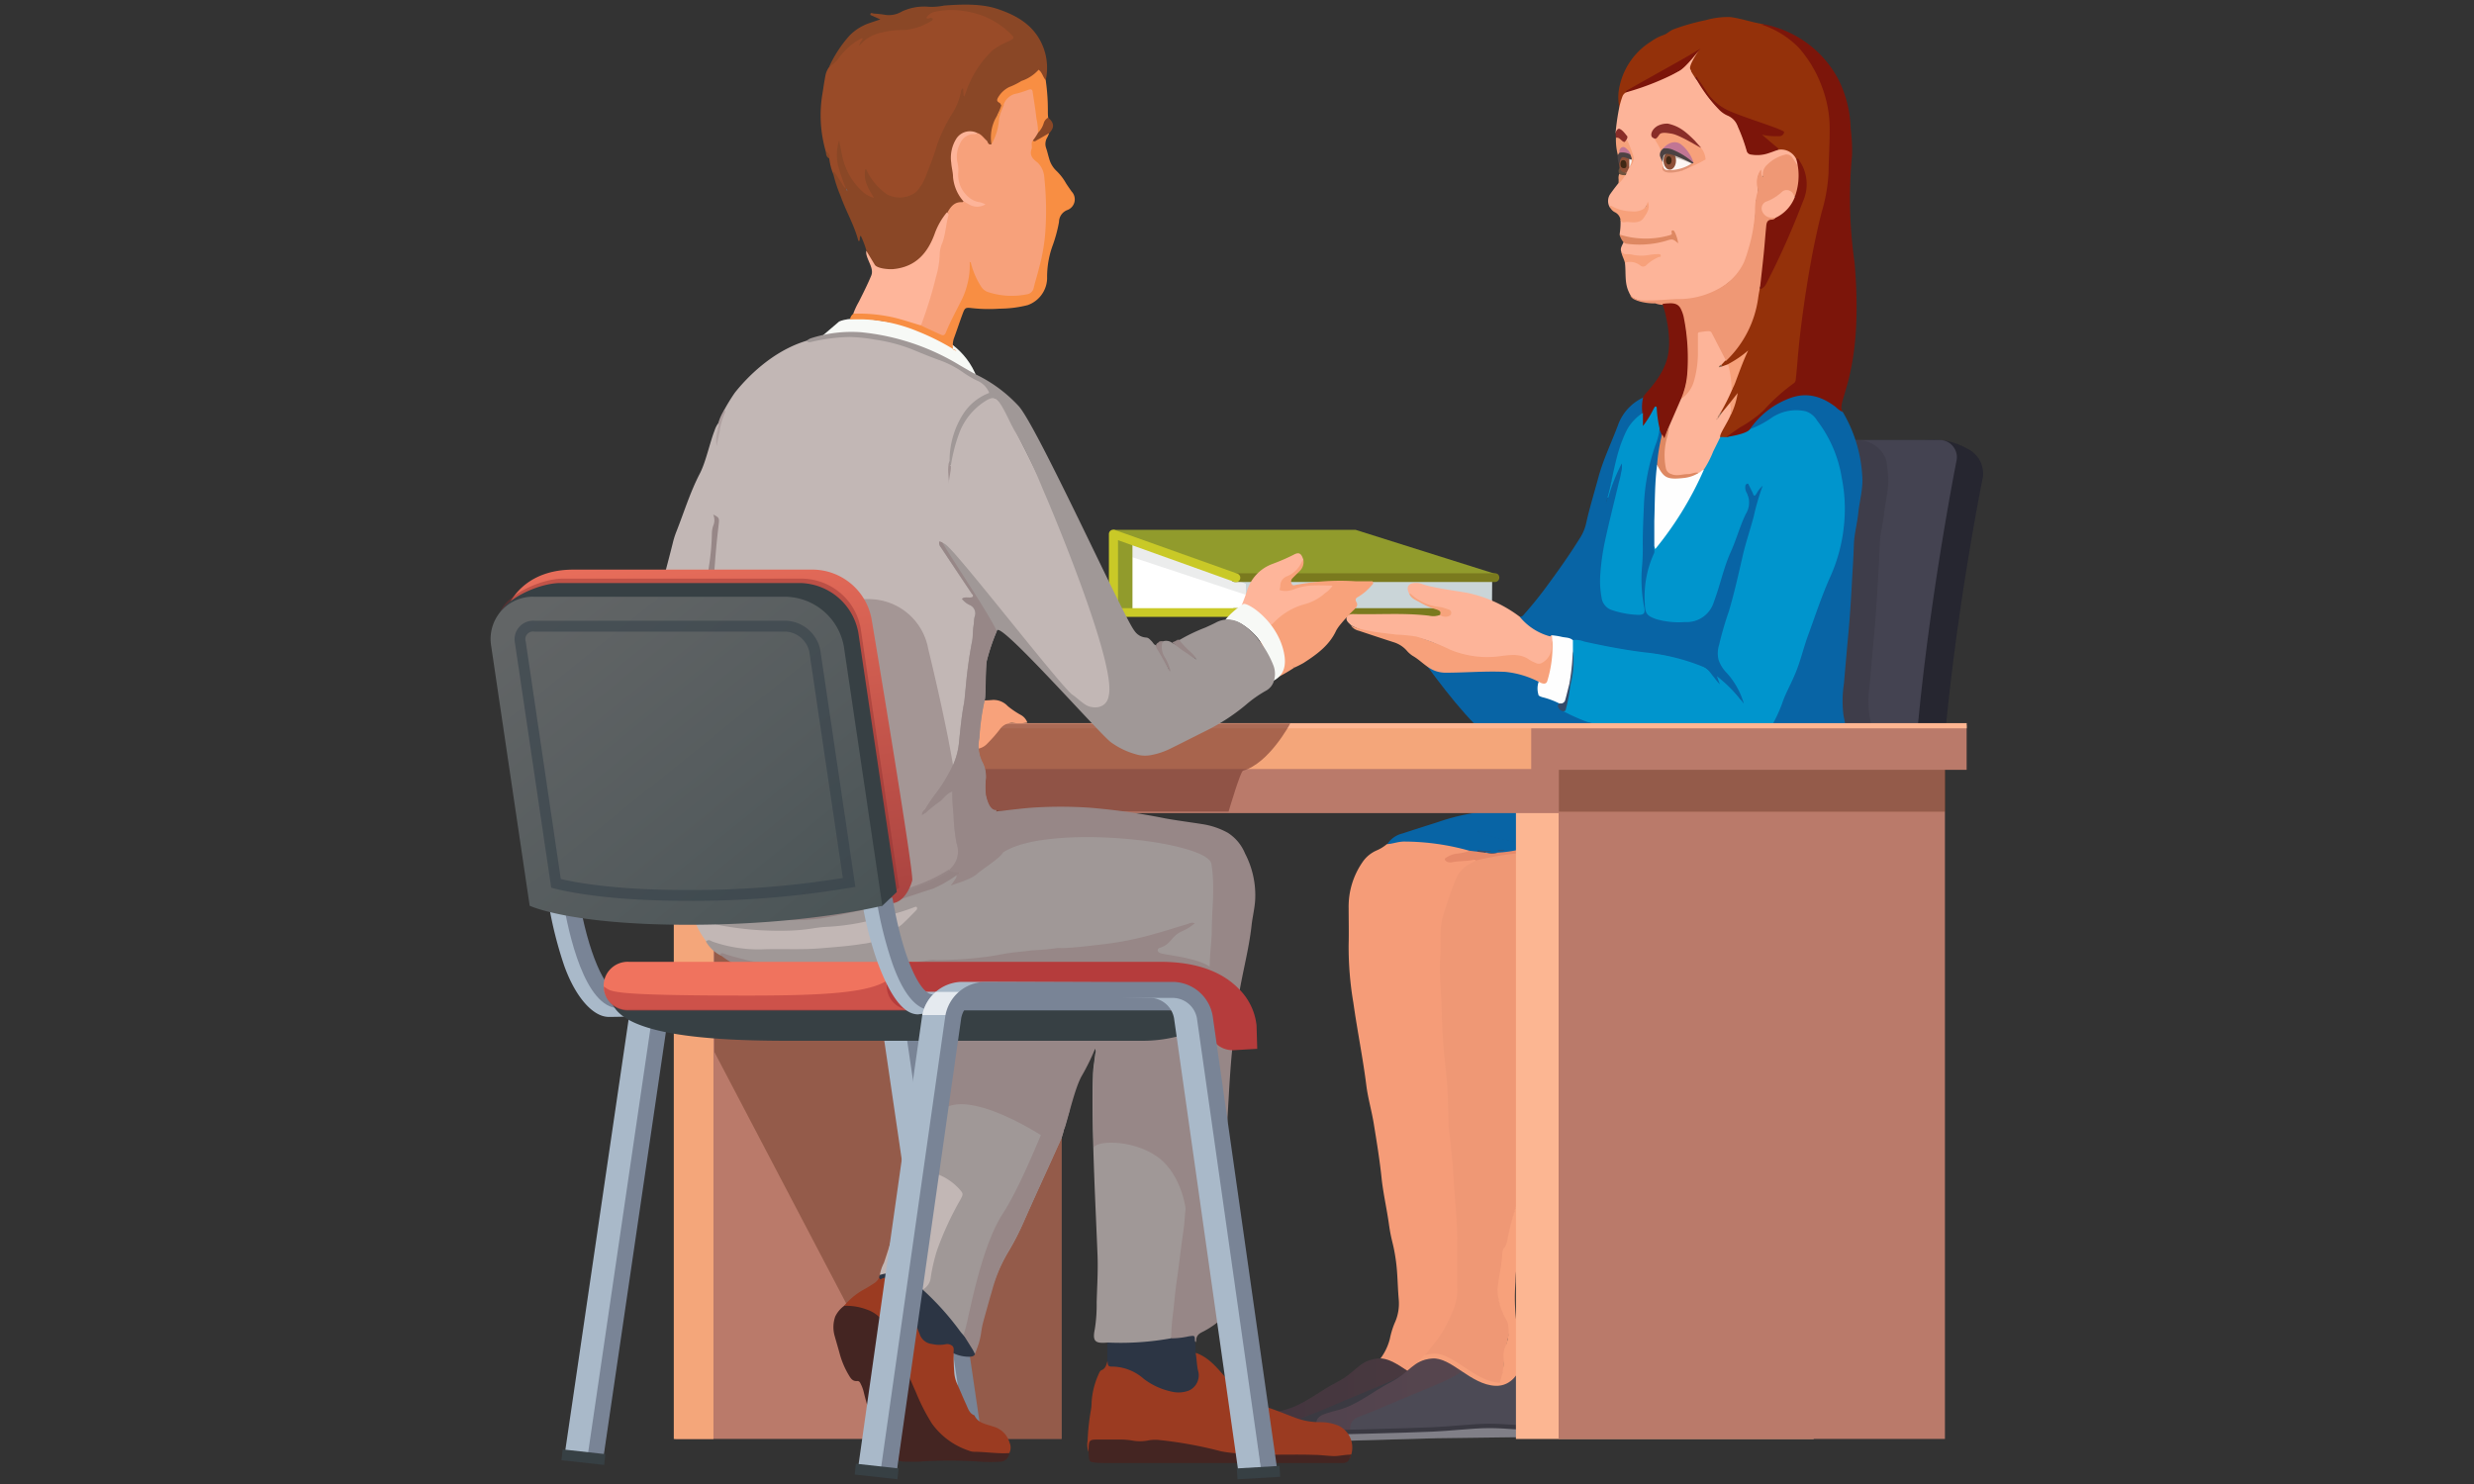 <svg xmlns="http://www.w3.org/2000/svg" xmlns:xlink="http://www.w3.org/1999/xlink" viewBox="0 0 400 240"><rect x="0" y="0" width="400" height="240" fill="#333333" stroke="none"/><defs><style>.cls-1{isolation:isolate;}.cls-2{fill:#262630;}.cls-3{fill:#444351;}.cls-4{fill:#cad5d8;}.cls-5{fill:#919b2c;}.cls-6,.cls-63,.cls-93{fill:#fff;}.cls-7{fill:#3b3c41;opacity:0.1;}.cls-8{fill:#7a7a1e;}.cls-9{fill:#c9c927;}.cls-10,.cls-58,.cls-63,.cls-91{opacity:0.4;}.cls-11{fill:#35343f;}.cls-12,.cls-15{fill:#0864a5;}.cls-13{fill:#ef9875;}.cls-13,.cls-14,.cls-15,.cls-16,.cls-17,.cls-18,.cls-19,.cls-20,.cls-21,.cls-22,.cls-23,.cls-24,.cls-25,.cls-26,.cls-27,.cls-28,.cls-29,.cls-30,.cls-31,.cls-32,.cls-33,.cls-34,.cls-35,.cls-36,.cls-37,.cls-38,.cls-39,.cls-40,.cls-41,.cls-42,.cls-43,.cls-44,.cls-45,.cls-49,.cls-50,.cls-52,.cls-53,.cls-60,.cls-61,.cls-65,.cls-66,.cls-67,.cls-68,.cls-69,.cls-70,.cls-71,.cls-72,.cls-73,.cls-74,.cls-75,.cls-76,.cls-77,.cls-78,.cls-81,.cls-82,.cls-83,.cls-84,.cls-85,.cls-86{fill-rule:evenodd;}.cls-14{fill:#0095cd;}.cls-16{fill:#f59c78;}.cls-17{fill:#94310a;}.cls-18{fill:#fdb499;}.cls-19{fill:#7c150a;}.cls-20{fill:#f7a17b;}.cls-21{fill:#fefefe;}.cls-22{fill:#de8862;}.cls-23{fill:#f6a27b;}.cls-24{fill:#f7a37c;}.cls-25{fill:#344a69;}.cls-26,.cls-51{fill:#8e5038;}.cls-27{fill:#4c4243;}.cls-28{fill:#f6a17b;}.cls-29{fill:#6f533e;}.cls-30{fill:#e68a6a;}.cls-31{fill:#3e5573;}.cls-32{fill:#394c68;}.cls-33{fill:#f7a17a;}.cls-34{fill:#f5a079;}.cls-35{fill:#946c54;}.cls-36{fill:#946b54;}.cls-37{fill:#892d28;}.cls-38{fill:#efdad3;}.cls-39{fill:#c17694;}.cls-40{fill:#fcf6f3;}.cls-41,.cls-54{fill:#3f2714;}.cls-42{fill:#b8846c;}.cls-43{fill:#d99b82;}.cls-44{fill:#3b3a42;}.cls-45,.cls-50{opacity:0.2;mix-blend-mode:screen;}.cls-45{fill:url(#linear-gradient);}.cls-46,.cls-47{fill:#807f87;}.cls-47,.cls-53{opacity:0.3;mix-blend-mode:multiply;}.cls-48{fill:#3a3942;}.cls-49{fill:#4c4a55;}.cls-50{fill:url(#linear-gradient-2);}.cls-52{fill:#e09375;}.cls-53{fill:#6a4e39;}.cls-55{fill:#ba7a6a;}.cls-56{fill:#fcb692;}.cls-57{fill:#f4a67a;}.cls-58{fill:#5b2f19;}.cls-59{fill:#ffb692;}.cls-60{fill:#f7f9f6;}.cls-61{fill:#75392f;}.cls-61,.cls-92,.cls-95{opacity:0.6;}.cls-62{fill:#a9b9c9;}.cls-64{fill:#798496;}.cls-65{fill:#f8a27b;}.cls-66{fill:#feb59a;}.cls-67{fill:#c2b7b5;}.cls-68{fill:#a09897;}.cls-69,.cls-80{fill:#978787;}.cls-70{fill:#9b3b21;}.cls-71{fill:#442522;}.cls-72{fill:#2c3544;}.cls-73{fill:#afa0a0;}.cls-74{fill:#5d2621;}.cls-75{fill:#948484;}.cls-76{fill:#a09191;}.cls-77{fill:#b2a5a4;}.cls-78{fill:#7c6d69;}.cls-79,.cls-93{opacity:0.7;}.cls-81{fill:#994b28;}.cls-82{fill:#8a4726;}.cls-83{fill:#f88e43;}.cls-84{fill:#fdd8be;}.cls-85{fill:#7b5d58;}.cls-86{fill:#f38e46;}.cls-87{fill:#374044;}.cls-88{fill:url(#linear-gradient-3);}.cls-89{fill:url(#linear-gradient-4);}.cls-90,.cls-92{fill:#b53c3c;}.cls-91{fill:#892f2f;}.cls-94{fill:url(#linear-gradient-5);}.cls-96{fill:#36414a;}</style><linearGradient id="linear-gradient" x1="-8394.12" y1="226.05" x2="-8370.56" y2="226.05" gradientTransform="matrix(-1, 0, 0, 1, -8166.47, 0)" gradientUnits="userSpaceOnUse"><stop offset="0.01" stop-color="#803534"/><stop offset="1" stop-color="#66262f"/></linearGradient><linearGradient id="linear-gradient-2" x1="-8402.82" y1="226.05" x2="-8379.26" y2="226.05" xlink:href="#linear-gradient"/><linearGradient id="linear-gradient-3" x1="107.41" y1="76.03" x2="121.55" y2="165.56" gradientUnits="userSpaceOnUse"><stop offset="0.06" stop-color="#f0735e"/><stop offset="0.52" stop-color="#c4554b"/><stop offset="0.96" stop-color="#9e3b3b"/></linearGradient><linearGradient id="linear-gradient-4" x1="124.48" y1="161.7" x2="123.78" y2="181.44" gradientUnits="userSpaceOnUse"><stop offset="0.1" stop-color="#f0735e"/><stop offset="0.17" stop-color="#e06857"/><stop offset="0.35" stop-color="#bc5048"/><stop offset="0.5" stop-color="#a6413e"/><stop offset="0.59" stop-color="#9e3b3b"/></linearGradient><linearGradient id="linear-gradient-5" x1="134.04" y1="153.14" x2="40.94" y2="37.47" gradientUnits="userSpaceOnUse"><stop offset="0" stop-color="#4a5456"/><stop offset="0.18" stop-color="#545b5d"/><stop offset="0.49" stop-color="#626566"/></linearGradient></defs><title>home-loan-for-salaried-professionals</title><g class="cls-1"><g id="Layer_1" data-name="Layer 1"><path class="cls-2" d="M259.36,157.57a3.11,3.11,0,0,0,3.15,3.51h45.84a3.68,3.68,0,0,0,3.65-3.52s.76-22.56,2.88-42.67,5.72-37.74,5.72-37.74a4.46,4.46,0,0,0-2.47-4.56,10.78,10.78,0,0,0-5.87-1.45c-2.9,0-40.17,3-40.17,3-1.94,1-3.75,0-4,1.92Z"/><path class="cls-3" d="M254.95,156.16a3.11,3.11,0,0,0,3.15,3.51h45.84a3.68,3.68,0,0,0,3.65-3.52s.76-22.56,2.88-42.67,5.84-38.86,5.84-38.86a2.79,2.79,0,0,0-2.84-3.46H267.62a4,4,0,0,0-3.9,3.51Z"/><rect class="cls-2" x="244.7" y="153.67" width="65.94" height="17.28" rx="3.53" ry="3.53"/><polygon class="cls-4" points="180.22 99.58 241.22 99.58 241.26 93.42 201.26 92.25 180.03 86.01 180.22 99.58"/><polygon class="cls-5" points="180.25 99.54 189.77 99.19 185.42 87.59 180.03 86.01 180.25 99.54"/><polygon class="cls-6" points="183.1 87.02 183.1 98.54 201.44 98.54 201.44 94.43 183.1 87.02"/><polygon class="cls-7" points="201.44 96.2 183.1 90.12 183.1 87.02 201.44 94.43 201.44 96.2"/><path class="cls-8" d="M242.27,99.77H199.68a.71.71,0,1,1,0-1.41h42.58a.71.71,0,1,1,0,1.41Z"/><polygon class="cls-5" points="179.94 85.69 219.18 85.69 242.27 92.97 242.19 93.42 199.74 93.42 179.94 85.69"/><path class="cls-8" d="M241.61,94.12H199.74a.71.71,0,1,1,0-1.41h41.88a.71.71,0,1,1,0,1.41Z"/><path class="cls-9" d="M200,99.76H180a.71.71,0,0,1-.71-.71V86.36a.71.71,0,0,1,.94-.66L200,92.75a.71.71,0,1,1-.48,1.33l-18.76-6.72v11H200a.71.71,0,1,1,0,1.41Z"/><g class="cls-10"><path class="cls-11" d="M257.36,137.59l-.63-1a5.19,5.19,0,0,1-1.57-2c0-.28.46-.23,1,.12l.42.42a13.85,13.85,0,0,1,2.75,4.36c.65,1.48.92,3.1,1.5,4.59a24.78,24.78,0,0,1,1.54,10c0,.42.09.62.52.61.91,0,1.82.13,2.73.12,3.15,0,6.3.2,9.46.17a25.77,25.77,0,0,0,12.84-3.23,11.14,11.14,0,0,0,3.41-2.41,9.43,9.43,0,0,0,2-5.8,1.07,1.07,0,0,0-.82-1.2,47.91,47.91,0,0,1-5.56-2.49,91,91,0,0,0-12.38-5.43,26.64,26.64,0,0,0-6.84-1.39c-1.1-.07-2.19-.06-3.29-.16a36,36,0,0,0-5.25,0l-1.27.07c-1.39.12-2.39-1.13-2.21-2.78s1-3,1.81-3h1.24c.3-.32.71-.46.93-.32l.05.21a2.33,2.33,0,0,0,1.48,1.56,37.35,37.35,0,0,0,5,1.93c.77.23.86.18,1.08-.61a31,31,0,0,1,1.29-4.07c.34-.77.3-.85-.54-1a56.69,56.69,0,0,1-6.16-1.32l-.75-.2c0-.48,0-1.7-.08-2.73a14.36,14.36,0,0,1,.32-3.77l.16.07a87.35,87.35,0,0,0,12.57,4.24,32,32,0,0,0,10,1.51,6.11,6.11,0,0,0,5.1-2.8c1.22-1.85-.15-4.29.55-6.46.56-1.74.26-3,.94-4.7.78-2-2.61-3.65-1.88-5.64,1.2-3.26-4-8.36-2.59-11.52,1.25-2.74,4.17-7.18,4.47-10.11.24-2.41-2.13-1.84-2.59-4.23-.65-3.41,3.39-2.91,1.17-5.64l-.06-.07a14.18,14.18,0,0,1,3.75-.28h7.69A4.71,4.71,0,0,1,305,74.58s.06.27.26,2.19c.21,2.1-.42,4.12-.63,6.19-.17,1.7-.66,3.34-.71,5.06-.07,2.24-.22,4.47-.35,6.71-.14,2.56-.3,5.12-.54,7.67-.25,2.71-.49,5.43-.72,8.15a18.34,18.34,0,0,0-.07,5.15,61,61,0,0,1,1.19,9.43c.07,1.87.12,3.74.31,5.59.37,3.55,0,7.09,0,10.64a6.94,6.94,0,0,1-.08.91c-.2,1.61,1.63,17.47-1.51,19.52-4.36,2.85-17.39-3.26-22.39-2.77-4.49.43-9,0-13.52-.12-2.07-.07-4.15-.18-6.22-.07l-1.65.08c-1.82.08-3.93.13-4.69.12l-.07-.44-.08-.48a43.06,43.06,0,0,0,4.27-1.74,4.37,4.37,0,0,0,2.12-3.5,27,27,0,0,0-.12-8.09A18.57,18.57,0,0,0,257.36,137.59Z"/></g><path class="cls-12" d="M225.07,99.48S238,119.7,243.64,120.88s20.92.47,20.92.47l-2.82-28.21L253,99.48l-6.82,5.17-15-2.82Z"/><g id="AaOQWA"><path class="cls-13" d="M213.73,232.3c3.68-.05,7.36-.06,11-.18l7.89-.28a10.37,10.37,0,0,0,2.55-.23,26,26,0,0,0,3.39-2.43c2.34-2.12,4.3-4.51,4.53-7.8a30.68,30.68,0,0,1,.88-5.57,5.56,5.56,0,0,0-.48-3.15c-.21-.62-.43-.53-.68-1.13a7,7,0,0,1-.4-4.19c.19-1,.33-2,.52-3s.13.88.25-.09a74,74,0,0,1,1.66-8,28.5,28.5,0,0,1,1.1-3,49,49,0,0,0,2.64-12c.4-4.22.48-8.43.55-12.66a35.22,35.22,0,0,0-1.13-8.92,12.45,12.45,0,0,1,.07-3.23,7.49,7.49,0,0,1,.71,1.8c.12.34.23.67.64.75a3.89,3.89,0,0,0,3.47-2.57,31.59,31.59,0,0,0,1.24-9.2,11.29,11.29,0,0,0-2.79-7.31,6.73,6.73,0,0,0-6.44-2.1c-1.8.29-3.58.66-5.38.92a3.75,3.75,0,0,0-1.07.34,4.9,4.9,0,0,1-.5.26,5.71,5.71,0,0,0-3.21,3.76c-.48,1.42-1,2.83-1.44,4.25a9.08,9.08,0,0,0-.57,2.88c0,2.48-.32,5-.15,7.42.24,3.47.18,7,.42,10.42.15,2.14.34,4.28.63,6.41a22,22,0,0,1,.17,2.72c0,3.7.46,7.36.82,11,.17,1.71.25,3.44.35,5.17s.22,3.49.37,5.24c0,.35,0,.7,0,1,0,3.88-.06,4.94,0,8.82.05,2.32-.71,3.65-1.7,5.65a24.41,24.41,0,0,1-4,5.6,13.35,13.35,0,0,1-3.23,2.66c-2.48,1.4-4.81,3.06-7.35,4.36a24.47,24.47,0,0,1-5.36,2c-1,.25-1.17.5-.83,1.48A6.36,6.36,0,0,0,213.73,232.3Z"/><path class="cls-14" d="M252.72,115a30,30,0,0,0,4.08,1.81,37.43,37.43,0,0,0,5.67,2.24c3.39,1.12,6.81,2.18,10.3,3a33.57,33.57,0,0,0,5.33.81,9.83,9.83,0,0,0,4.14-.54,6.58,6.58,0,0,0,2.93-2.53c.63-.89,1.13-1.88,1.79-2.76a4.1,4.1,0,0,0,.57-1.12,51.52,51.52,0,0,1,2.46-5.8,24,24,0,0,0,1.22-3.35,156.93,156.93,0,0,1,5.52-15,22.36,22.36,0,0,0,1.41-5.91,26,26,0,0,0-2.25-14.9A13.53,13.53,0,0,0,293.14,67a2.56,2.56,0,0,0-1.4-.74,7.11,7.11,0,0,0-5.11,1,26.75,26.75,0,0,1-3.75,2.05,8.19,8.19,0,0,1-3.41,1.17c-.42.14-.88,0-1.29.16a5.38,5.38,0,0,0-1.08,1.78A33.94,33.94,0,0,1,275.35,76c-1.06,1.73-1.68,3.69-2.76,5.4A60.38,60.38,0,0,1,268,88.12a.87.87,0,0,1-.63.3,18.06,18.06,0,0,1-1,3.18,17.59,17.59,0,0,0-.52,6.86,1.85,1.85,0,0,0,1.28,1.59,9.08,9.08,0,0,0,3.34.7h2.17a4.63,4.63,0,0,0,4.52-3.15,29.08,29.08,0,0,0,1.24-3.72c.6-2.57,1.84-4.89,2.68-7.37a29.44,29.44,0,0,1,1.8-4.33,1.81,1.81,0,0,0,0-1.62,3.92,3.92,0,0,1-.48-2,3,3,0,0,1,.68,1.08c.14.24.18.59.5.63s.5-.3.67-.54a3.37,3.37,0,0,0,.27-.46c-.84,1.92-1.06,4-1.72,6-1.23,3.61-1.82,7.39-2.8,11.07-.67,2.51-1.51,5-2.21,7.46a5.18,5.18,0,0,0,1.48,5.54,7.69,7.69,0,0,1,1.61,2.44c.23.52.46,1.05.66,1.5a21.54,21.54,0,0,0-3.46-3.83c-.15-.14-.35-.3-.56-.14s-.09.38,0,.58.11.24.16.39c-.88-2.19-2.82-2.91-4.84-3.51a47,47,0,0,0-7.7-1.49c-3.34-.42-6.63-1.11-9.92-1.85-.39-.09-.84-.29-1.13.21a3.51,3.51,0,0,0,0,1.46,9.45,9.45,0,0,1,.07,2.72,17.25,17.25,0,0,1-.46,3.11c-.13,1-.38,2-.58,3.06A3.61,3.61,0,0,1,252.72,115Z"/><path class="cls-15" d="M282.88,69.43a15.92,15.92,0,0,0,3.64-1.92,7.09,7.09,0,0,1,5.41-1,3.33,3.33,0,0,1,1.86,1.5,20.53,20.53,0,0,1,4,9.35,25.26,25.26,0,0,1,.38,7.24A26.76,26.76,0,0,1,296,93.11c-1.44,3.16-2.5,6.47-3.7,9.73-.73,2-1.19,4.07-2,6-.68,1.71-1.65,3.32-2.21,5.06a24.78,24.78,0,0,1-3.17,5.88,6.11,6.11,0,0,1-5.1,2.8,32,32,0,0,1-10-1.51c-4.26-1.19-12.87-4.36-13-4.26-.15,1.87.19,3.72.11,5.59-.09.83-.05.87.69,1.07a56.73,56.73,0,0,0,6.16,1.32c.85.13.89.21.54,1a31,31,0,0,0-1.29,4.07c-.23.78-.31.84-1.08.61a37.38,37.38,0,0,1-5-1.93,2.33,2.33,0,0,1-1.48-1.56c-.05-.21-.13-.47-.44-.46-.17.5-.54.57-1,.58-4.76,0-9.52,3.76-14.26,4.18a34,34,0,0,0-7.22,1.65q-2.93.93-5.86,1.88a4,4,0,0,0-2.39,1.71c.18.31.46.17.68.12,3.15-.71,6.25-.15,9.35.38,1.1.19,2.18.51,3.27.73a3.4,3.4,0,0,0,1.3.09c.14-.1.25-.21.14-.4a13.23,13.23,0,0,0-2.69-.75,53.42,53.42,0,0,0-8.58-1.7,66,66,0,0,1,7.35-2.07,55.09,55.09,0,0,1,7.4-1.21,14.6,14.6,0,0,1,7.81,1.14l.38.18a1.1,1.1,0,0,0,.27,0c-1.59,0-3.14.35-4.71.49q-2.93.28-5.86.5a7.06,7.06,0,0,0-1.11.16c-.15,0-.36.06-.37.25s.19.25.34.31a18.15,18.15,0,0,0,2.48.75,33.91,33.91,0,0,0,8.52,1.16c1.56,0,3.12-.24,4.68-.33,1.75-.1,3.5-3.67,5.25-3.51,1.09.09,2.19.09,3.29.16a26.64,26.64,0,0,1,6.84,1.39,91,91,0,0,1,12.38,5.43,47.87,47.87,0,0,0,5.56,2.49,1.07,1.07,0,0,1,.81,1.2,9.43,9.43,0,0,1-2,5.8,11.15,11.15,0,0,1-3.41,2.41A25.77,25.77,0,0,1,270.79,155c-3.16,0-6.3-.18-9.46-.17-.91,0-1.81,3.37-2.73,3.4-.43,0-.54-.19-.52-.61a24.78,24.78,0,0,0-1.54-10c-.58-1.5-.85-3.11-1.5-4.59a13.86,13.86,0,0,0-2.75-4.36,6.46,6.46,0,0,0-5.84-1.85q-1.56.23-3.11.54a3.77,3.77,0,0,1-1.27.08,4.7,4.7,0,0,0-1,.06c-.32.21-.85-.11-1,.43a.57.57,0,0,0,.33.16c.53,0,1.06,0,1.58,0a27.38,27.38,0,0,0,3.74-.49,9.61,9.61,0,0,1,3,.06,7,7,0,0,1,4.4,3.44,18.58,18.58,0,0,1,2.47,7.17,27,27,0,0,1,.12,8.09c-.37,2.7-1.9,4.69-5.33,5-.27.12-1.06.28-1,.76s1.37.43,1.46.46c1.66.07,3.31-.14,5-.22,2.07-.11,4.15-3.53,6.22-3.45,4.51.16,9,.56,13.52.12,5-.48,9.94-1.35,14.31-4.2a16.7,16.7,0,0,0,6.62-8.28,1,1,0,0,1,.52-.68,4.41,4.41,0,0,0,2.45-3.6,7,7,0,0,0,.08-.91c0-3.55.32-7.09,0-10.64-.19-1.85-.24-3.73-.31-5.59a61,61,0,0,0-1.19-9.43,18.32,18.32,0,0,1,.07-5.15c.23-2.72.47-5.43.72-8.15.24-2.55.4-5.11.54-7.67.12-2.24.28-4.47.35-6.71.06-1.72.54-3.36.71-5.06.21-2.06.84-4.08.63-6.19a22.89,22.89,0,0,0-3.13-10.13,9.18,9.18,0,0,0-3.42-2.35,7.45,7.45,0,0,0-6.65.6,13.66,13.66,0,0,0-4.56,3.74C283.06,68.87,282.81,69.08,282.88,69.43Z"/><path class="cls-16" d="M237.63,137.6a39.13,39.13,0,0,0-10.6-1.5c-1,0-1.86.38-2.81.42a6.38,6.38,0,0,1-1.61,1,5.34,5.34,0,0,0-2.38,2,12.61,12.61,0,0,0-2.18,7.33c0,2,.05,3.93,0,5.89a53.79,53.79,0,0,0,.77,9.47c.62,4.45,1.53,8.86,2.09,13.33.26,2.06.85,4.06,1.19,6.11.5,3.06,1,6.12,1.31,9.2.28,2.38.82,4.73,1.15,7.1.4,2.86.7,2.92,1.11,5.78.31,2.13.29,4.28.48,6.41a7.52,7.52,0,0,1-.69,3.9,13.73,13.73,0,0,0-.74,2.46,9,9,0,0,1-2.4,4.21,22.75,22.75,0,0,1-8.54,5.73c-1.93.83-3.85,1.69-5.78,2.51-.51.22-.75.53-.59,1.08,0,.11,0,.23.05.35.4,2,.46,2,2.49,2.06a31.2,31.2,0,0,0,3.78-.1,17.52,17.52,0,0,0-.76-2.47c-.14-.45-.08-.68.44-.79a30,30,0,0,0,9.57-4.32c1.36-.85,2.79-1.62,4.1-2.53a15.06,15.06,0,0,0,3.27-3c.76-1,1.53-1.91,2.26-2.9a19.83,19.83,0,0,0,2.16-4.05,8.52,8.52,0,0,0,.84-4.14c0-3.46,0-4.1,0-7.56,0-3-.33-5.94-.53-8.91-.1-1.46-.15-2.93-.3-4.38s-.28-2.91-.47-4.36c0-.32-.08-.64-.09-1-.09-2.44-.08-4.9-.31-7.33-.26-2.68-.58-5.36-.7-8.05,0-.76-.1-1.53-.1-2.3,0-3.22-.48-6.43-.25-9.64.16-2.22-.2-4.49.51-6.66.65-2,1.25-3.95,2.05-5.86a4.87,4.87,0,0,1,2.56-2.55,6.71,6.71,0,0,0,.59-.36c-.1-.41-.42-.28-.66-.25-1,.13-2.09.16-3.13.3a1.4,1.4,0,0,1-.28,0c-.21,0-.5,0-.54-.21s.26-.26.44-.34a5.73,5.73,0,0,1,1.93-.52A1.59,1.59,0,0,0,237.63,137.6Z"/><path class="cls-17" d="M278.15,70.69c.46-.06.94.12,1.39-.13.09-.31.4-.37.63-.51a45.44,45.44,0,0,0,4.74-3.25A25,25,0,0,0,286.71,65a21.17,21.17,0,0,1,3.16-2.66,1.36,1.36,0,0,0,.66-1.08c.32-3.11.56-6.23,1-9.33.78-5.94,1.87-11.81,3.23-17.64a32.85,32.85,0,0,0,.91-3.6c.1-.88.13-1.77.18-2.65.16-2.84.27-5.7.15-8.54a19.91,19.91,0,0,0-2.74-8.67,14,14,0,0,0-6-6A7,7,0,0,0,285.11,4a.05.05,0,0,1,0,0c0-.05,0-.08.07-.09-1.83-.25-3.58-.92-5.41-1.15a12.73,12.73,0,0,0-3.94.49,35.83,35.83,0,0,0-5.18,1.46c-.63.22-1.1.75-1.66.94a8.11,8.11,0,0,0-2.09,1.09,11.33,11.33,0,0,0-5.2,8.09,8.28,8.28,0,0,0,.19,2.85c.43,0,.41-.35.47-.63a4.21,4.21,0,0,1,.82-2.09c.27-.17-.46-.07-.08-.28a4.21,4.21,0,0,1,.84-.34,9.85,9.85,0,0,0,3.25-1.59c1.93-1.45,4.14-2.41,6.16-3.71a8.27,8.27,0,0,0,1.18-.78,6.87,6.87,0,0,0-1.75,2.39c.52.63.7,1.5,1.38,2a4.3,4.3,0,0,1,1.17,1.53,9.7,9.7,0,0,0,4.29,3.89A41.39,41.39,0,0,0,287.45,21l.34.09c.17.06.4.08.37.34a.44.44,0,0,1-.39.35,5.56,5.56,0,0,1-1.81,0c-.23,0-.46-.09-.69-.12s-.3,0-.39.08.05.31.17.41c.69.59,1.39,1.18,2.11,1.74a.58.58,0,0,1,.25.42.55.55,0,0,0,.39.11,2.33,2.33,0,0,1,2.3,1.07.89.89,0,0,0,.26.22,4,4,0,0,1,1.46,3,10,10,0,0,1-.81,4.77c-1.7,4.1-3.47,8.15-5.51,12.09-.22.43-.4.91-1,1-.28.15-.22.43-.26.68a18.7,18.7,0,0,1-1.85,6.26,21.14,21.14,0,0,1-3.48,4.61c-.25.33-.69.53-.72,1a.35.35,0,0,0,.33.24,2.12,2.12,0,0,0,.89-.3,11,11,0,0,0,3-2c-1.13,1.88-1.59,4.09-2.59,6.08-.4,1-.93,1.86-1.39,2.8a1.66,1.66,0,0,0-.26.71.23.23,0,0,0,.19.21c.65-.34.92-1,1.41-1.52L280.83,64A20.59,20.59,0,0,1,279.68,67a20.67,20.67,0,0,1-1.5,2.92C278.06,70.17,277.72,70.44,278.15,70.69Z"/><path class="cls-18" d="M290.41,25.71a2.71,2.71,0,0,0-3.07-1.45,1.42,1.42,0,0,0-1,.17,6,6,0,0,1-2.94.46,1,1,0,0,1-1-.84,24.56,24.56,0,0,0-1.71-4.35,1.5,1.5,0,0,0-.69-.76,11.67,11.67,0,0,1-4.35-4.15,13.36,13.36,0,0,0-1.54-2.14l-1-1.59c-.1-.17-.16-.39-.43-.38a.68.68,0,0,0-.59.14c-2.25,1.61-4.89,2.37-7.41,3.38a4.74,4.74,0,0,0-1.66.69,1.21,1.21,0,0,0-.71.74,13,13,0,0,0-.57,2.07,38,38,0,0,0-.53,3.78.2.2,0,0,0,.19,0c.24-.1.39-.6.73-.27s.9.54.82,1.17c0,.13-.32.2-.32.34.2.81.94,1.56,1.15,2.37a1.71,1.71,0,0,1-.42,1.78l-.17.11a2.6,2.6,0,0,0-.46.87,2.49,2.49,0,0,1-.19.44,15.81,15.81,0,0,1-.9,1.39c.17-.24-.75.92-1.25,1.64a2,2,0,0,0-.1,2.23c1.22.88,2.55.81,4,.85a1.9,1.9,0,0,0,2-1.34,3.71,3.71,0,0,1-.84,2.13,1.28,1.28,0,0,1-.93.55A5.17,5.17,0,0,1,262,35.5a10.64,10.64,0,0,1-.11,2.2.65.65,0,0,0,.22.62,26.23,26.23,0,0,0,4.16.47,16.11,16.11,0,0,0,3.46-.47c.35-.08.72-.16.84-.61.31.32.32.69.49,1.1a1.34,1.34,0,0,0-1.5-.13,12.84,12.84,0,0,1-4.54.68,20.47,20.47,0,0,1-2.5-.25c-.18.51-.62,1-.4,1.57.13.45.45.55.88.62a16.68,16.68,0,0,0,5,.06,17.65,17.65,0,0,0-2,1.41c-.3.23-.57.06-.84-.08a3.38,3.38,0,0,0-1.72-.51c-.28,0-.57,0-.72.31.2,1.59-.1,3.25.65,4.77a2.61,2.61,0,0,0,.46.75c1,.83,2,.67,3.17.72,1.51.06,3,.08,4.53,0A13.39,13.39,0,0,0,281,44.26a7.42,7.42,0,0,0,1.55-3A27,27,0,0,0,283.89,33a1.83,1.83,0,0,1,.05-.56,6.23,6.23,0,0,0,.24-2.83,2.84,2.84,0,0,1,.28-1.55c.1.24.11.61.39.59s.27-.38.3-.62a1.57,1.57,0,0,1,.33-.84,5.41,5.41,0,0,1,3.08-1.92,1,1,0,0,1,1,.4c.23.29.41.62.64.92s.48.34.56-.14A.72.72,0,0,0,290.41,25.71Z"/><path class="cls-15" d="M254.27,103.52a3.84,3.84,0,0,1,1.89.24c3.22.71,6.45,1.33,9.73,1.74a33.71,33.71,0,0,1,9.58,2.38c.78.35,1.15,1.07,1.65,1.66a13.12,13.12,0,0,0,.95,1.14l-.48-1.33a24.06,24.06,0,0,1,4.36,4.46,12.57,12.57,0,0,0-2.74-4.95,5.63,5.63,0,0,1-1.36-2.18,4.54,4.54,0,0,1,.1-2.4,53.3,53.3,0,0,1,1.58-5.43c.89-3,1.55-6,2.26-9.07.49-2.13,1.22-4.2,1.77-6.32A38.13,38.13,0,0,1,285,78.55a4.6,4.6,0,0,0-1,1.27c-.1.13-.16.32-.34.32s-.19-.22-.25-.36c-.2-.42-.41-.84-.62-1.26-.07-.13-.09-.36-.32-.29a.45.45,0,0,0-.28.38,1.66,1.66,0,0,0,.22,1.08,3.49,3.49,0,0,1-.16,3.46c-.93,1.92-1.48,4-2.37,6-1.2,2.62-1.74,5.45-2.76,8.13a4.58,4.58,0,0,1-4.69,3.32,13.25,13.25,0,0,1-4.63-.46c-1.48-.53-1.81-.86-1.86-2.46a16.89,16.89,0,0,1,1.47-8.16c.2-.41-.08-.78.08-1.16a1.25,1.25,0,0,0,.2-.94c-.09-2.89.12-5.78.16-8.67,0-1.14.13-2.28.24-3.42.2-1.67.45-3.34.73-5-.08-.39,0-.9-.57-1-1.09,3.67-2.37,7.28-2.55,11.17-.12,2.52-.2,5-.29,7.56-.05,1.49-.06,3-.21,4.48a22.72,22.72,0,0,0,.41,5.58c.14.93-.08,1.23-1,1.13a16.62,16.62,0,0,1-3.65-.66,2.57,2.57,0,0,1-1.8-2,15.82,15.82,0,0,1-.06-5.22,72,72,0,0,1,2-9.74c.47-2,1-3.9,1.32-5.88.05-.29.27-.75-.12-.87s-.55.35-.69.66a33.93,33.93,0,0,0-1.68,4.82c-.08.49-.29,1-.31,1.27.05-.36.22-.9.36-1.44.72-2.73,1.38-5.47,2.15-8.18a5.45,5.45,0,0,1,.94-2.08.49.49,0,0,0,.12-.17,4.88,4.88,0,0,1,2.28-2.71.84.84,0,0,0,.3-.38,7.1,7.1,0,0,0,0-2.42,7.84,7.84,0,0,0-4.14,4.42c-1.05,2.84-2.4,5.58-3.19,8.5-.67,2.49-1.45,5-2,7.5a7.42,7.42,0,0,1-1.08,2.48c-1.54,2.48-3.22,4.86-4.94,7.2a64.05,64.05,0,0,1-4,5c-.18.2-.36.45-.7.37-.07.25.1.4.24.54a9.19,9.19,0,0,0,4.47,2.73,1.38,1.38,0,0,0,.61-.07C252.12,103,253.18,103.34,254.27,103.52Z"/><path class="cls-19" d="M285.14,3.92l-.5,0a15,15,0,0,1,6.2,3.81A19.69,19.69,0,0,1,294.56,14a19.1,19.1,0,0,1,1.26,7.37c0,2.21-.15,4.42-.18,6.64a27,27,0,0,1-1.11,6.29c-1.07,4.23-1.88,8.52-2.54,12.83-.45,2.91-.84,5.82-1.14,8.76-.19,1.84-.3,3.7-.52,5.54A.7.7,0,0,1,290,62a30.22,30.22,0,0,0-4.86,4.38,19.25,19.25,0,0,1-3.73,2.69c-.67.42-1.67,1.19-2.33,1.62-.05,0,3.28-.44,3.84-1.26a13.55,13.55,0,0,1,6.38-5c2.77-1.08,5.23-.35,7.5,1.39a4.59,4.59,0,0,0,1.12.82c-1.22-1.7,3.51-5.8,1.93-24.17a73,73,0,0,1-.41-17.32,28.8,28.8,0,0,0-.22-4.39,18.68,18.68,0,0,0-2-7.94A17.3,17.3,0,0,0,285.14,3.92Z"/><path class="cls-20" d="M249.84,161.83c-.06-.37,1.06-.22,1.5-.45-.57-.56-1.49-1.17-1.47-1.88,0-.32,0-.6-.37-.69s-.37-.2-.43-.45c-.16-.63-.36-1.25-.56-1.87-.07-.23-.11-.6-.43-.53s-.23.41-.26.66a12.47,12.47,0,0,0,.45,4.88c.37,1.42.37,2.9.77,4.31a5,5,0,0,1-.09,1.24c0,2.5.06,5,0,7.5-.08,2.22-.31,4.44-.51,6.66a47.94,47.94,0,0,1-1,6.67,57.22,57.22,0,0,1-2.45,7.57,43.28,43.28,0,0,0-1.32,5.27c-.42,1.69-.71.61-.8,2.33s-.59,3.63-.75,5.47a9.09,9.09,0,0,0,.83,3.72c.28.84.58,1,.84,1.81a6.24,6.24,0,0,1-.48,3.88,3.81,3.81,0,0,0-.22,1.36,11,11,0,0,1-.81,4.85,14.23,14.23,0,0,1-3.81,4.93,16.33,16.33,0,0,1-3.66,2.48l.44.07c1.72-.11,3.47-.08,5.16-.36a19,19,0,0,0,3.85-.85,5.32,5.32,0,0,0,2.05-1.54,3,3,0,0,0,.51-2.06,14,14,0,0,0-.68-5.17,4.25,4.25,0,0,1-.38-1.63,26.57,26.57,0,0,0-.56-6,31.89,31.89,0,0,1-.17-6.7c.11-4.85,1.31-6.67,2.41-11.35.91-3.87,1.82-7.75,2.45-11.7.33-2.09.73-4.18,1-6.28a43.28,43.28,0,0,0,.3-10.33,30.65,30.65,0,0,0-.67-4.63C250.29,162.48,249.89,162.12,249.84,161.83Z"/><path class="cls-18" d="M250.87,102.72c-.13,0-.11.24-.32.18a9.49,9.49,0,0,1-4.85-3.17,21.45,21.45,0,0,0-8.44-3.85c-2-.35-4-.6-6-1.05-.5-.11-1-.27-1.47-.43a2.55,2.55,0,0,0-.89-.13c-1.26,0-1.64.76-1,1.84a9,9,0,0,0,5,2.31,4.37,4.37,0,0,1,1.08.29c.22.09.45.2.38.5s-.3.33-.54.35a3.09,3.09,0,0,1-1-.11,3.06,3.06,0,0,1-1.79.12c-4.07-.48-8.16-.15-12.24-.26-.44,0-.94.09-1.06.53-.16.59.39.93.75,1.31a10.61,10.61,0,0,0,4.68,1.3c1.51.16,3,.43,4.53.47a14.06,14.06,0,0,1,5.63,1.81,17.59,17.59,0,0,0,8.85,1.65,14.21,14.21,0,0,0,1.95-.24,3.44,3.44,0,0,1,2.37.36c.51.27,1,.53,1.57.78a1.57,1.57,0,0,0,1.82-.22,3,3,0,0,0,1.24-2.54,2.73,2.73,0,0,1,.07-.83A1,1,0,0,0,250.87,102.72Z"/><path class="cls-13" d="M290.62,26.35l0,.39-.81-1.22a1.1,1.1,0,0,0-1.26-.49,6.28,6.28,0,0,0-2.82,1.6,2.07,2.07,0,0,0-.67,2c-.46-.38-.15-.85-.37-1.18a3.59,3.59,0,0,0-.56,2.81,1.62,1.62,0,0,1,0,.89,10.5,10.5,0,0,0-.37,3,25.34,25.34,0,0,1-1.09,6.16,20.82,20.82,0,0,1-.68,2.05,9.44,9.44,0,0,1-4.31,4.43,13.23,13.23,0,0,1-6.57,1.57c-1.47.06-2.92.22-4.38.22-.95,0-2.06.12-2.82-.6a1.34,1.34,0,0,0-.33-.22c.26.64,1,.81,1.54,1a9.5,9.5,0,0,0,2.53.31,3.57,3.57,0,0,0,2,.15c1.25-.06,1.66.16,2.16,1.33a13.3,13.3,0,0,1,.76,3.76,29.25,29.25,0,0,1-.05,7.54,7.85,7.85,0,0,1-.59,1.93c-.11.25-.26.51-.12.8.34.2.5-.09.7-.26a5.88,5.88,0,0,0,1.8-3.4,25.37,25.37,0,0,0,.43-5.85c0-.39-.21-.92.47-1.06,1.07-.22,1.29-.17,1.67.6.46.94,1,1.86,1.48,2.78a2.4,2.4,0,0,0,.68,1A17.29,17.29,0,0,0,284.29,48c.07-.5.18-1,.26-1.5a4.6,4.6,0,0,0,.46-2.22c.28-2.24.52-4.48.61-6.74,0-.26.07-.51.1-.76a1.16,1.16,0,0,1,.92-1.16.72.72,0,0,0,.45-.31c0-.43-.39-.31-.63-.32a1.48,1.48,0,0,1-1.15-.56,1,1,0,0,1,.34-1.7,11.33,11.33,0,0,0,2.53-1.57,1,1,0,0,1,1.57.22c.15.18.22.49.57.4a.38.38,0,0,0,.14-.16,10.47,10.47,0,0,0,.44-5C290.88,26.53,290.83,26.37,290.62,26.35Z"/><path class="cls-19" d="M271.79,64.52a13.23,13.23,0,0,0,1-4,33.69,33.69,0,0,0-.58-9.31,5.69,5.69,0,0,0-.48-1.31c-.4-.78-1.11-.9-2-.84a8,8,0,0,0-.93.09s1.6,4.68.88,8.29-3.78,6.15-4,6.77a6.63,6.63,0,0,0-.14,2.52,3,3,0,0,0-.13,1.78c0,.36.26.42.52.16a3.77,3.77,0,0,0,.73-1.1,8.55,8.55,0,0,1,.89-1.54,21,21,0,0,0,.33,2.4c.05.29.06.61.35.8l.39,1a.7.7,0,0,0,.05.4c0,.13.13.27.28.28s.28-.15.33-.29c.19-.54.39-1.08.6-1.62.54-1.25,1.15-2.47,1.65-3.74A1.23,1.23,0,0,0,271.79,64.52Z"/><path class="cls-20" d="M251,103.66c-.24.29-.13.63-.12.94a3,3,0,0,1-1.59,2.61,1,1,0,0,1-1,0,6.19,6.19,0,0,1-1-.5c-1.39-1-2.9-.82-4.47-.63a15.63,15.63,0,0,1-8.34-1,35.18,35.18,0,0,0-5.52-2.14,28.3,28.3,0,0,0-3.25-.31c-2.46-.33-4.95-.47-7.28-1.43a2.19,2.19,0,0,0,1.27.81c1.9.63,3.8,1.27,5.71,1.88a4.64,4.64,0,0,1,2,1.29,4.55,4.55,0,0,0,1,.89c1.24.7,2.17,1.84,3.51,2.38a4.8,4.8,0,0,0,1.84.34c3.22,0,6.44-.29,9.65-.13a15,15,0,0,1,5.44,1.64c.14.47.52.48.9.46a.8.8,0,0,0,.73-.65,21,21,0,0,0,.61-2.86c.13-.8.2-1.62.29-2.42A1.24,1.24,0,0,0,251,103.66Z"/><path class="cls-14" d="M255,126.53c.07.09.17.18.19.28a2.68,2.68,0,0,0,1.91,2,42.49,42.49,0,0,0,5.16,1.93c.58.17.73,0,.87-.52a41.44,41.44,0,0,1,1.25-4.07c.58-1.42.55-1.42-1-1.63-2-.27-4-.83-6-1.28-.5-.11-.36-.52-.42-.84a7.47,7.47,0,0,1-1.24,2.67Z"/><path class="cls-21" d="M251,103.66a19.29,19.29,0,0,1-.82,6.44c-.14.57-.69.6-1.4.14a3.32,3.32,0,0,0-.07,2c0,.32.34.39.61.5a12.84,12.84,0,0,1,2.85,1.06c.6.15.94,0,1.11-.74a22.1,22.1,0,0,0,.54-2.42,25.11,25.11,0,0,0,.49-5,1.24,1.24,0,0,0,0-.55q0-.77,0-1.55c-.52-.48-1.21-.4-1.83-.55s-1-.18-1.57-.26Z"/><path class="cls-20" d="M262,35.49c.11.42.34.53.78.43s1.17.13,1.79,0a1.56,1.56,0,0,0,1.16-.64c.52-.78,1.13-1.57.69-2.68-.18.59-.35,1.11-1,1.35a3.08,3.08,0,0,1-1.64.23,6.8,6.8,0,0,1-3.13-.81c-.08-.06-.25-.16-.38,0a1.62,1.62,0,0,0,.8.94A1.66,1.66,0,0,1,262,35.49Z"/><path class="cls-22" d="M262.92,39.41a15.44,15.44,0,0,0,6.41-.45c1.13-.37,1.14-.32,2,.39a5.83,5.83,0,0,0-.55-1.81c-.08-.14-.17-.32-.36-.28s-.2.24-.13.41-.06.29-.26.35a14.18,14.18,0,0,1-6.41.35,17.76,17.76,0,0,1-1.77-.43C261.93,38.26,262.33,39.31,262.92,39.41Z"/><path class="cls-20" d="M262.71,42.49a2.68,2.68,0,0,1,2.51.46.69.69,0,0,0,1-.11,6.91,6.91,0,0,1,2-1.28c.12,0,.32,0,.29-.23s-.21-.22-.38-.23a9.66,9.66,0,0,0-1.8.18,6.69,6.69,0,0,1-2.21-.05,4.22,4.22,0,0,0-1.24-.12c-.37,0-.54-.2-.74-.43C262.2,41.32,262.58,41.86,262.71,42.49Z"/><path class="cls-23" d="M263.37,27.07a1.79,1.79,0,0,0,.74-1.78,22.18,22.18,0,0,0-1-2.58,1.88,1.88,0,0,1-1.7-1.25h-.08a9.83,9.83,0,0,0,.26,3.66c.27,0,.31-.22.39-.4s.06-.61.37-.7.54.2.76.4a1.42,1.42,0,0,1,.38.58,3,3,0,0,1,.24.85,1.29,1.29,0,0,1-.21.75C263.46,26.76,263.27,26.91,263.37,27.07Z"/><path class="cls-24" d="M232.8,99.44a1.49,1.49,0,0,0,1.6.13.55.55,0,0,0-.23-1,5.72,5.72,0,0,0-1.33-.39,8.05,8.05,0,0,1-4.73-2.11c-.08-.07-.16-.1-.23,0,.33.8,1.14,1,1.78,1.4a11.6,11.6,0,0,0,2.64,1.11C232.71,98.74,233.08,98.9,232.8,99.44Z"/><path class="cls-25" d="M253.72,110.67c-.22.86-.42,1.72-.66,2.56a.73.73,0,0,1-.85.53c-.57.26-.3.63-.08.94a.9.9,0,0,0,.6.32c.22,0,.38,0,.44-.33a24.75,24.75,0,0,0,.7-3.75C253.93,110.8,254,110.66,253.72,110.67Z"/><path class="cls-26" d="M263,27.92l.41-.85a1.77,1.77,0,0,0,.12-1.34,1.07,1.07,0,0,0-1.21-.44c-.58.2-.47.77-.53,1.24l.07.64C262,27.95,262.24,28.13,263,27.92Z"/><path class="cls-27" d="M261.75,26.52l0-.06c.42-1.21.42-1.21,1.62-.77.05.07.08.16.17.19a.26.26,0,0,0,.25-.05c.1-.31-.13-.54-.18-.82a1.35,1.35,0,0,0-1.79-.31l-.28.42A3.79,3.79,0,0,0,261.75,26.52Z"/><path class="cls-28" d="M261.7,29c0,.25,0,.35,0,.68a4.72,4.72,0,0,0,1.09-1.38,1,1,0,0,0-1-.15A1.82,1.82,0,0,0,261.7,29Z"/><path class="cls-29" d="M261.86,28.17a1.88,1.88,0,0,0,1,.15l.14-.39a1.05,1.05,0,0,1-1.13-.76A.83.83,0,0,0,261.86,28.17Z"/><path class="cls-30" d="M249.5,158.81c.13.15.27.26.18.53-.19.6.12,1.19.12,1.79,0,.34.33.33.58.36a5.26,5.26,0,0,0,5.38-4.49,24.62,24.62,0,0,0-2-15.23,10.91,10.91,0,0,0-1.32-2,6.87,6.87,0,0,0-6.73-2.39,20.3,20.3,0,0,1-3.57.51,5.67,5.67,0,0,1-1.77,0l-.24,0a1.29,1.29,0,0,0-1.26-.16l-1.22-.14a8.82,8.82,0,0,1-2.29.48,4.24,4.24,0,0,0-1.54.63c-.36.2-.21.46.08.63a1.35,1.35,0,0,0,1,.09c1.14-.21,2.3-.12,3.43-.39a.29.29,0,0,1,.3.13,49.8,49.8,0,0,1,7.75-1.25c3.08-.1,5,1.61,6.36,4.2a13.05,13.05,0,0,1,1.3,7,36.51,36.51,0,0,1-1.34,7.6c-.19.65-.73,1-1.22,1.29A2.92,2.92,0,0,1,249.5,158.81Z"/><path class="cls-18" d="M271.79,64.52,269.84,69a14.36,14.36,0,0,0-.92,4.83c0,.49.06,1,.14,1.46A1.86,1.86,0,0,0,271.36,77c1.06-.1,2.12-.24,3.17-.45.44,0,.66-.32.93-.57A16.11,16.11,0,0,0,277,73l1.14-2.3c-.27-.33,1.32-2.55,1.67-3.62a3.76,3.76,0,0,0,.19-1.15c0-.27.07-.63-.36-.71l-1.27,1.55a1.16,1.16,0,0,0-.36.37,4.38,4.38,0,0,0-.25.42c-.1.06,0,0,0,0a4.87,4.87,0,0,1,.26-.44,1.06,1.06,0,0,0,.21-.47A32.5,32.5,0,0,0,280,63.14c.43-1.33,0-2.59-.29-3.87a.56.56,0,0,0-.29-.37l-.83.3c-.14,0-.37.23-.3-.16l.73-.8-2.27-4.4c-.15-.29-.4-.29-.66-.27-.42,0-.83.1-1.24.14s-.33.32-.33.57c0,1,0,2.1,0,3.15a16.4,16.4,0,0,1-.71,4.45A5.15,5.15,0,0,1,271.79,64.52Z"/><path class="cls-21" d="M275.47,76c-.35,0-.5.4-.83.46a25.32,25.32,0,0,1-2.77.7c-1.52.19-2.79,0-3.52-1.58-.08-.18-.17-.39-.43-.4-.39,3-.35,6.06-.45,9.09,0,1.35,0,2.71,0,4.06l.15.47A54.89,54.89,0,0,0,275.47,76Z"/><path class="cls-31" d="M253.72,110.67a.31.31,0,0,1,.14.28,14.47,14.47,0,0,0,.43-5.89A35.57,35.57,0,0,1,253.72,110.67Z"/><path class="cls-15" d="M241.08,137.63h1c.41-.19.86,0,1.26-.13.8-.12,1.62-.2,2.41-.37a6.74,6.74,0,0,1,5.2.68,9.45,9.45,0,0,1,3.19,3.74,23.27,23.27,0,0,1,1.86,5c.43,1.57,1.15,3.06,1.42,4.67a23.36,23.36,0,0,1,.41,6.73c0,.4.1.51.45.49,1.36-.1,2.7-3.38,4.05-3.38,3.06,0,6.11.19,9.17.14a26.79,26.79,0,0,0,13.45-3.91,8.15,8.15,0,0,0,4-5.59,11.41,11.41,0,0,0,.24-2.71.6.6,0,0,0-.45-.61c-1.47-.64-3-1.09-4.46-1.85a90.44,90.44,0,0,0-10.82-5.1,34.3,34.3,0,0,0-7.66-2.36c-1.11-.14-2.22-.28-3.33-.31-2.38-.07-4.76-.28-7.14-.14-2,.12-4.08,4-6.12,3.91a34.87,34.87,0,0,1-8.3-1.37c-.66-.19-1.32-.4-2-.66,4.13-.41,8.25-.72,12.42-1.34a25.51,25.51,0,0,0-3.1-1.23,19.4,19.4,0,0,0-6.31-.31,66.8,66.8,0,0,0-9.85,1.85c-1.66.44-3.31.95-5,1.56a4.79,4.79,0,0,0,2.07.37c2.48.41,4.93,1,7.35,1.61.81.22,1.63.36,2.45.53C239.65,137.95,240.38,137.68,241.08,137.63Z"/><path class="cls-14" d="M279.88,135.78c.85,0,1.08-.25,1.19-.93a17.38,17.38,0,0,0,.12-3.14,16,16,0,0,1,.36-3.74c.11-.47-.07-.58-.48-.61-2.06-.13-4.08-.61-6.12-.91-2.64-.39-5.26-.88-7.89-1.33-.39-.07-.62,0-.81.48a46.93,46.93,0,0,0-1.66,5c-.13.47,0,.6.4.75a121.45,121.45,0,0,0,12.2,3.76C278.14,135.4,279.11,135.53,279.88,135.78Z"/><path class="cls-32" d="M241.08,137.63a9.16,9.16,0,0,1-2.11-.14l-.13.25,1.26.16C240.37,137.6,240.82,137.94,241.08,137.63Z"/><path class="cls-32" d="M240.34,137.92a3.54,3.54,0,0,0,1.77,0Z"/><path class="cls-32" d="M243.33,137.49c-.42.05-.87-.14-1.26.13C242.48,137.57,242.93,137.76,243.33,137.49Z"/><path class="cls-19" d="M287.1,35.21a.84.84,0,0,1-.61.31c-.78,0-.88.54-.93,1.1-.14,1.41-.24,2.83-.38,4.24-.19,1.9-.41,3.79-.62,5.69,0,.1,0,.27.2.17a1.73,1.73,0,0,0,.74-.71,127.35,127.35,0,0,0,6-13.43A6.71,6.71,0,0,0,291,26.1c-.13-.19-.18-.57-.58-.4l.17.66a9.88,9.88,0,0,1-.42,5.51c-.21.09-.28.3-.37.48a6.64,6.64,0,0,1-2.22,2.42C287.41,34.88,287.17,34.95,287.1,35.21Z"/><path class="cls-19" d="M274.18,12.64a23.54,23.54,0,0,0,3.76,5.09,4.28,4.28,0,0,0,1.3.93A3,3,0,0,1,281,20.53a28.18,28.18,0,0,1,1.39,3.8.8.8,0,0,0,.75.67,5.62,5.62,0,0,0,2.82-.23c.48-.16,1-.35,1.44-.52.06-.11.28-.15,0-.35-.83-.66-1.63-1.37-2.54-2.13a8.91,8.91,0,0,0,2.47.25,3,3,0,0,0,.49,0,.75.75,0,0,0,.64-.66c0-.41-6.23-2.24-8.93-3.45a8.37,8.37,0,0,1-3.68-3.2c-.44-.69-.9-1.35-1.36-2C274.39,12.51,274.29,12.21,274.18,12.64Z"/><path class="cls-19" d="M263.13,14.87a42.89,42.89,0,0,0,8.33-3.34c.47-.24.89-.57,1.34-.86a23.29,23.29,0,0,1,2.11-2.79c-.88.53-1.77,1.06-2.66,1.57-1.25.72-9.09,5.07-9.26,5.23C262.6,15,262.94,14.92,263.13,14.87Z"/><path class="cls-33" d="M279.38,58.9a14.85,14.85,0,0,1,.58,4.24,8.94,8.94,0,0,0,.77-1.72c.6-1.58,1.17-3.18,1.92-4.74A17.4,17.4,0,0,1,279.38,58.9Z"/><path class="cls-34" d="M279.65,65.21a3.23,3.23,0,0,1,.05,2.18,12.06,12.06,0,0,0,1.25-3.83Z"/><path class="cls-35" d="M278.25,59a.65.65,0,0,0-.36.38.86.86,0,0,0,.65-.22C278.43,59.18,278.31,59.18,278.25,59Z"/><path class="cls-36" d="M278.25,66.62,278,67c-.05.15,0,.17.14.14l.27-.42Z"/><path class="cls-37" d="M261.22,21.46a4.78,4.78,0,0,0,.06.82c.64-.12.84.59,1.36.69.07,0,.69-.71.41-1s-.68-.94-1.2-1.13C261.55,20.72,261.28,21.23,261.22,21.46Z"/><path class="cls-38" d="M263.54,25.78l-.13-.09q0,.69,0,1.38a2.41,2.41,0,0,0,.28-.43C263.62,26.35,263.79,26,263.54,25.78Z"/><path class="cls-14" d="M268.32,69.28a19,19,0,0,1-.45-3.11c0-.16,0-.39-.15-.43s-.26.21-.35.35a16,16,0,0,1-1.74,2.81c0-.81,0-1.47,0-2.13a7.45,7.45,0,0,0-2.52,2.64c-1.8,3.42-2.19,7.15-3.13,10.79-.08.16-.2.25.06.24a28.33,28.33,0,0,1,2.17-5.49,3.42,3.42,0,0,1-.1,1.46,10.79,10.79,0,0,1-.34,1.49c-.79,3.3-1.63,6.59-2.34,9.91a38.35,38.35,0,0,0-.69,5.1,14.5,14.5,0,0,0,.23,3.87,2.43,2.43,0,0,0,1.73,1.91,14.64,14.64,0,0,0,4.24.75c.85,0,1.05-.29.92-1.12a23.51,23.51,0,0,1-.39-6.52A33,33,0,0,0,265.6,88c0-2.17.11-4.34.2-6.5A33.44,33.44,0,0,1,267.65,72,10,10,0,0,0,268.32,69.28Z"/><path class="cls-22" d="M267.92,75.19c1.06,2,1.48,2.42,4.23,2.12a5.62,5.62,0,0,0,2.49-.83c-.6-.19-1.14.21-1.73.19-.89,0-1.78.39-2.68,0a1.24,1.24,0,0,1-.9-1,10.66,10.66,0,0,1,.22-5,8.39,8.39,0,0,0,.31-1.71,17.87,17.87,0,0,0-.76,1.91l-.37-.64A27.92,27.92,0,0,0,267.92,75.19Z"/><path class="cls-18" d="M287.1,35.21a6.13,6.13,0,0,0,3.09-3.35c-.2-.33-.28-.72-.68-.93a1.15,1.15,0,0,0-1.41.11,7.9,7.9,0,0,1-2.39,1.51,1.19,1.19,0,0,0-.84,1.48,1.65,1.65,0,0,0,1.4,1.17C286.54,35.22,286.82,35.21,287.1,35.21Z"/><path class="cls-39" d="M261.85,24.7a2.68,2.68,0,0,1,1.79.31,1.64,1.64,0,0,0-.56-.85c-.23-.24-.51-.48-.84-.34A.74.74,0,0,0,261.85,24.7Z"/><path class="cls-40" d="M263.54,25.78c0,.29-.11.6.12.86a2.74,2.74,0,0,0,.17-.81Z"/><path class="cls-41" d="M262,26.57c0,.37.18.64.58.63s.41-.31.39-.61-.11-.7-.52-.69S262,26.25,262,26.57Z"/><path class="cls-42" d="M278.11,67.18,278,67a1,1,0,0,0-.3.57.1.1,0,0,0,.16,0Z"/><path class="cls-43" d="M277.83,67.6h-.16c-.11.07-.28.24-.19.28S277.75,67.74,277.83,67.6Z"/><path class="cls-20" d="M213.89,228.67a24.5,24.5,0,0,0,5.36-2c2.54-1.3,4.87-3,7.35-4.36a13.35,13.35,0,0,0,3.23-2.66l.41-.45a6.36,6.36,0,0,1,1.4-.27c3.31-.28,6.72,4.54,11,4.73h.19a13.85,13.85,0,0,1-4,5.47c-1,.94-2.38.14-3.55.9a10.85,10.85,0,0,1-2.53.59c-2.63.09-5.13.79-7.76.88-3.68.12-7.36.7-11,.75a6.36,6.36,0,0,1-.82-2.07C212.72,229.17,212.86,228.92,213.89,228.67Z"/><path class="cls-44" d="M238.09,224.29c-.53-.09-.65-.12-.91.41s-1.38-.47-4.11-.59c-4-.18-7.14-4.67-10.23-4.41s-3.53,2.2-6.61,3.79-5.44,3.7-8.43,4.5-3.92,1-3.66,2.92.62,1.41.62,1.41l19-.63h14.46C239.15,231.7,238.09,224.29,238.09,224.29Z"/><path class="cls-45" d="M207.79,228c3-.79,5.35-2.91,8.43-4.5s3.53-3.53,6.61-3.79c1.55-.13,3.12.93,4.8,2.05-1.21,1-3.57,2-7.05,3.41-4.67,1.9-6.6,2.88-9.48,3.92-2,.74-1.5,2.31-1.32,3.17l-5,.06s-.35.53-.62-1.41S204.79,228.79,207.79,228Z"/><path class="cls-46" d="M205,233.12l18.69-.53,14.37-.18c.56,0,.57-.32.56-.71s.11-.69-.28-.7c0,0-3.65-.4-6.29-.4s-5.61.4-9.17.57-18.27.53-18.27.53c-.39,0-.4.08-.4.72a.91.91,0,0,0,.14.61C204.47,233.15,205,233.12,205,233.12Z"/><path class="cls-47" d="M209.66,231.58c4.61-.12,11-.29,13.23-.4,3.56-.18,6.52-.57,9.17-.57s6.29.4,6.29.4c.39,0,.27.31.28.7s0,.71-.56.71l-14.37.18-14,.4Z"/><path class="cls-48" d="M204.27,232.06l0-.71c.15,0,15.1-.36,18.62-.53,1.49-.07,2.86-.19,4.18-.29,1.78-.14,3.46-.28,5-.28,2.63,0,6.58.39,6.62.4l-.07.7s-4-.39-6.55-.39c-1.52,0-3.18.14-4.95.28-1.33.11-2.7.22-4.21.29C219.39,231.71,204.42,232.06,204.27,232.06Z"/><path class="cls-49" d="M246.79,220.77c-.53-.09-.65-.12-.91.41s-1.38,3.06-4.11,2.94c-4-.18-7.14-4.67-10.23-4.41s-3.53,2.2-6.61,3.79-5.44,3.7-8.43,4.5-3.92,1-3.66,2.92.62,1.41.62,1.41l19-.63h14.46C247.85,231.7,246.79,220.77,246.79,220.77Z"/><path class="cls-50" d="M216.49,228c3-.79,5.35-2.91,8.43-4.5s3.53-3.53,6.61-3.79c1.55-.13,3.12.93,4.8,2.05-1.21,1-3.57,2-7.05,3.41-4.67,1.9-6.6,2.88-9.48,3.92-2,.74-1.5,2.31-1.32,3.17l-5,.06s-.35.53-.62-1.41S213.49,228.79,216.49,228Z"/><path class="cls-46" d="M213.71,233.12l18.69-.53,14.37-.18c.56,0,.57-.32.56-.71s.11-.69-.28-.7c0,0-3.65-.4-6.3-.4s-5.61.4-9.17.57-18.27.53-18.27.53c-.39,0-.4.08-.4.72a.91.91,0,0,0,.14.61C213.17,233.15,213.71,233.12,213.71,233.12Z"/><path class="cls-47" d="M218.36,231.58c4.61-.12,11-.29,13.24-.4,3.56-.18,6.52-.57,9.17-.57s6.3.4,6.3.4c.39,0,.27.31.28.7s0,.71-.56.71l-14.37.18-14,.4Z"/><path class="cls-48" d="M213,232.06l0-.71c.15,0,15.1-.36,18.62-.53,1.49-.07,2.86-.19,4.18-.29,1.78-.14,3.45-.28,5-.28,2.63,0,6.58.39,6.62.4l-.07.7s-4-.39-6.55-.39c-1.52,0-3.18.14-4.95.28-1.33.11-2.7.22-4.21.29C228.08,231.71,213.12,232.06,213,232.06Z"/></g><path class="cls-20" d="M267.13,21.41a5.89,5.89,0,0,0,.82,1.79c.37.65.73,1.22.58,1.78.36-.08.06-.65.12-.73.9-1.13,1.29-1,2.36,0a12,12,0,0,1,1.93,2.5,8.07,8.07,0,0,1-.78.77c-1,.52-2.14-.09-3.27-.18a5.14,5.14,0,0,0,3.61,0,21.21,21.21,0,0,0,3.26-1.56,3.23,3.23,0,0,0-1-2.14l-2.59-1.82c-1.24-.77-.83-.86-2.29-1-.36,0-1.09-.18-1.32.07C268,21.43,267.79,21.58,267.13,21.41Z"/><path class="cls-37" d="M268,20.36A3.29,3.29,0,0,1,269.7,20c1.79.42,2.76,1.2,4.33,2.76.15.19,1,1.11,1,1.13-.22,0-3.47-2.1-4.81-2.28-.56-.08-1.6-.31-1.93.16-.5.72-.6.83-1.17.42C266.77,21.78,267.1,20.87,268,20.36Z"/><g id="_7sSnV0" data-name="7sSnV0"><path class="cls-39" d="M273.8,26.29a6,6,0,0,0-2.09-3c-1.49-.93-2.83.68-3,.9.56.25,1.34.12,1.89.38a26.93,26.93,0,0,1,2.71,1.56C273.49,26.2,273.62,26.32,273.8,26.29Z"/></g><path class="cls-40" d="M269.31,24.8c-.41.15-.68.46-.41,2,0,0-.21,1.2,1.64,1A5.65,5.65,0,0,0,273,27a2.15,2.15,0,0,0,.71-.65S270.38,24.4,269.31,24.8Z"/><ellipse class="cls-51" cx="269.97" cy="25.97" rx="1.01" ry="1.48"/><path class="cls-52" d="M269.5,27.49a.66.66,0,0,1-.59-.74c-1,2,4,1.13,4.85-.33.06-.09-.09,0-.08-.1A6.49,6.49,0,0,1,269.5,27.49Z"/><path class="cls-53" d="M269.28,24.78c1.07-.4,4.41,1.54,4.41,1.54l-.22.14c-2.27-1-3.56-1.23-4.18-1a.63.63,0,0,0-.46.77C268.73,24.89,268.91,24.91,269.28,24.78Z"/><path class="cls-27" d="M273.82,26.34a11.55,11.55,0,0,0-3.26-2.08A3,3,0,0,0,269,24a1.16,1.16,0,0,0-.61,1.25,6.12,6.12,0,0,0,.45,1,1.66,1.66,0,0,1,0-.36c.09-1.11.16-1.74,4.75.54C273.65,26.43,273.82,26.38,273.82,26.34Z"/><ellipse class="cls-54" cx="269.81" cy="25.94" rx="0.46" ry="0.67"/><rect class="cls-55" x="109.18" y="121.19" width="62.46" height="111.52"/><rect class="cls-56" x="245.1" y="119.78" width="48.14" height="112.94"/><polygon class="cls-57" points="115.35 232.72 108.94 232.72 108.94 119.78 115.35 120.55 115.35 232.72"/><rect class="cls-55" x="252" y="121.19" width="62.46" height="111.52"/><rect class="cls-57" x="105.1" y="117.31" width="142.7" height="7.22"/><rect class="cls-55" x="109.64" y="124.37" width="143.08" height="7.13"/><rect class="cls-58" x="252.04" y="124.14" width="62.49" height="7.13"/><rect class="cls-55" x="247.57" y="117.31" width="70.4" height="7.19"/><polygon class="cls-59" points="247.45 116.95 247.45 116.95 317.98 116.95 317.98 117.79 105.1 117.79 105.1 116.95 247.45 116.95"/><path class="cls-18" d="M273.58,12.57c-.21-.54,0-.88-.29-1.38s1-2.53,1.54-3.2c0,0-2.25,2.91-3.38,3.54a13.06,13.06,0,0,0-1.87,1.25Z"/><polygon class="cls-58" points="171.63 232.71 148.3 232.71 115.5 170.13 115.5 131.06 171.63 131.06 171.63 232.71"/><path class="cls-60" d="M130,56.84,135.67,52s1.76-.94,6.11-.23,15.9,1.47,17.06,13.19S130,56.84,130,56.84Z"/><path class="cls-61" d="M208.61,117s-3.41,6.46-7.64,7.64c-.42.12-2.33,6.61-2.33,6.61H147.88l.43-13.9,11.17-.35Z"/><g id="_6LZDcV" data-name="6LZDcV"><path class="cls-62" d="M146.86,164.29c-.45-3-4.42-5.5-7.49-5.5H108.1a6.66,6.66,0,0,0-6.38,5.5l-10.46,71.2,3,.35,3.17.06,10.16-71.6c.26-1.78-.58-2.92,1.22-2.92h29.79a4,4,0,0,1,3.81,3.29Z"/><polygon class="cls-62" points="142.44 164.68 152.9 235.92 156.7 235.92 146.86 164.29 142.44 164.68"/><path class="cls-63" d="M103.91,160.42h6.89v1h-2c-1.74,0-1,1.06-1.2,2.74h-5.88A6.47,6.47,0,0,1,103.91,160.42Z"/><path class="cls-64" d="M156.6,235.92l-10.46-71.25a4,4,0,0,0-3.81-3.29H111.8a4,4,0,0,0-3.81,3.29L97.53,235.92,95,235.54l10.46-71.25a6.64,6.64,0,0,1,6.37-5.5h30.53a6.64,6.64,0,0,1,6.37,5.5l10.46,71.25Z"/><path class="cls-65" d="M210.73,90.53a2,2,0,0,1-.65,1.87c-.38.39-.78.77-1.15,1.16a.78.78,0,0,0-.06.92c.11.23.38.18.59.12a38.62,38.62,0,0,1,9.65-.6c.94,0,1.89,0,2.8,0,.24.35,0,.54-.17.7a8.53,8.53,0,0,1-2.05,1.77c-.41.21-.68.42-.38.91s0,.82-.31,1.15a28.09,28.09,0,0,0-2.36,2.56,6,6,0,0,0-.61.9c-1.11,2.4-3.14,3.85-5.26,5.22a16.29,16.29,0,0,1-1.55.78,28.3,28.3,0,0,1-2.57-3.06,31,31,0,0,0-3.92-3.76c-.27-.21-.91-.3-.62-.93a2.51,2.51,0,0,1,1.87.38,1.61,1.61,0,0,0,2-.34,12.53,12.53,0,0,1,5.75-3.16A9.93,9.93,0,0,0,214.89,95a12.52,12.52,0,0,0-5.53.52,4.24,4.24,0,0,1-1.93.26.72.72,0,0,1-.74-1,2,2,0,0,1,.88-1.67,6.24,6.24,0,0,0,2.7-2.45A.38.38,0,0,1,210.73,90.53Z"/><path class="cls-66" d="M210.73,90.53a1.57,1.57,0,0,0-.26.34,4.42,4.42,0,0,1-2.34,2.31A1.66,1.66,0,0,0,207,94.82a3.09,3.09,0,0,1-.13.59,3.15,3.15,0,0,0,1.8.06,3,3,0,0,0,.62-.19c2-.8,4-.61,6.16-.57a4,4,0,0,1-1.18,1.19,8.2,8.2,0,0,1-3.61,1.89,11,11,0,0,0-4.81,3,1.3,1.3,0,0,1-1.57.26,7,7,0,0,0-2.27-.7h-.13a1.4,1.4,0,0,1-.39,0c-.13,0-.25-.08-.37,0l-.1,0c-1.13-.62-1.05-.4-.59-1.62.39-1,.8-2,1.15-3.05a6.73,6.73,0,0,1,4.13-4.47,32.73,32.73,0,0,0,3.4-1.47C210,89.24,210.39,89.44,210.73,90.53Z"/><path class="cls-65" d="M201.08,100.34c.21-.28,1.07,0,1.07,0a20.46,20.46,0,0,1,3.77,3.39,20,20,0,0,1,3.3,4.27,28,28,0,0,1-3.33,1.88C204.53,106.45,204.21,102.52,201.08,100.34Z"/><path class="cls-60" d="M207.37,104.69c-1.38-4.61-5.74-7.33-6.35-7a12.88,12.88,0,0,0-2.93,2.56,5,5,0,0,1,3,.89,10.47,10.47,0,0,1,2.68,2.59c1,1.32,1,3.09,1.64,4.65a4,4,0,0,1,.29,1.82C207.17,109.48,208.39,108.13,207.37,104.69Z"/><path class="cls-65" d="M157,122a6.84,6.84,0,0,1,.09-3.93,13,13,0,0,0,.57-3.81,4.51,4.51,0,0,1,.21-1,18.49,18.49,0,0,0,2.61-.06,3.15,3.15,0,0,1,2.46,1A13.73,13.73,0,0,0,165,115.6a2.28,2.28,0,0,1,1.11,1.27,8.24,8.24,0,0,1-2.19.06,2.39,2.39,0,0,0-2.25,1,21.7,21.7,0,0,1-2,2.28,2.65,2.65,0,0,1-1.27.81A3,3,0,0,0,157,122Z"/><path class="cls-67" d="M111.86,147.24l-1.12-.66a1,1,0,0,1-.58-1.26,39.32,39.32,0,0,0,.85-6c.12-2.23.59-1.63.74-3.86.21-3,1-5.87.72-8.87-.06-.6,0-1.26-.68-1.6,1.27-2.3,1.44-4.85,1.67-7.38.51-5.64.66-11.31,1.06-17,.38-5.44.72-10.87,1.34-16.29a.38.38,0,0,0-.09-.33c-.41,5-1.32,10-1.68,15.08-.22,3-.86,5.9-1.16,8.86-.23,2.32-.26,4.64-.58,6.95a9.62,9.62,0,0,1-2.51,5.8,4.43,4.43,0,0,1-4.15,1.41,10.38,10.38,0,0,1-1.49-4.27c-.18-.92-.29-1.86-.4-2.79a6.69,6.69,0,0,1,0-1.3c.11-1.23.28-2.45.35-3.67a54.05,54.05,0,0,1,1.11-8.17c1-4.72,2.34-9.35,3.5-14a13.52,13.52,0,0,1,.54-1.77c1.26-3.16,2.24-6.43,3.82-9.48,1-1.89,1.62-5,2.41-7a4,4,0,0,1,.64-1.25c.22.17.17.4.12.62-.13.89-.4,1.77-.43,2.37-.05-.43.28-1.12.33-1.84a33.52,33.52,0,0,1,.92-3.27,31.15,31.15,0,0,1,1.7-2.76c1.85-2.34,6-6.73,11.59-8.4,1-.09,2.06-.38,3.1-.56,5.46-.91,10.58.3,15.64,2.25a53.87,53.87,0,0,1,9,4.56,5,5,0,0,1,1.73,1.47c.31.49.3.84-.28,1.14a10.2,10.2,0,0,0-5.47,7.81c-.17.93-.36,1.85-.46,2.79a17.7,17.7,0,0,0-.27,3.18,18.41,18.41,0,0,1,.12-2.2c.48-3.66,1.34-7.16,4.28-9.73l.16-.15c2.16-2,3.28-1.9,4.59.69,2,4,4.46,8.71,6.32,12.77s4.41,8,6.67,12c2,3.48,4.48,18.12,4.85,18.92.57,1.25-.77,3.29-1.54,4.11a2.73,2.73,0,0,1-3.51.52c-2.43-1.24-19.75-23.82-23-26.58a1.7,1.7,0,0,0,.39.92q2.14,3.23,4.3,6.45c.86,1.27.82,1.37-.7,1.68.17.36.54.47.83.67a1.64,1.64,0,0,1,.79,1.68c-.34,2.15-.43,4.33-.85,6.48-.46,2.35-.57,4.76-.87,7.13-.34,2.63-.63,5.27-1,7.89a14.86,14.86,0,0,1-2.69,6.15c-.92,1.39-1.91,2.74-2.91,4.08-.07.08-.14.15-.23.22.15-.06.21-.21.33-.31,1-1.06,2.24-1.85,3.26-2.89.23-.23.53-.46.87-.33s.41.58.41.94a29.18,29.18,0,0,0,.2,2.94,32.06,32.06,0,0,0,.54,4.86,3.73,3.73,0,0,1-1.37,4.17,15.45,15.45,0,0,1-4.13,2.18c-4.78,1.84-9.51,3.8-14.61,4.65-2.72.46-5.46.71-8.21,1-2.4.23-4.79.09-7.18.19-1.17.05-2.31-.26-3.47-.24a19.42,19.42,0,0,1-3.15-.67C112.49,147.79,112.06,147.69,111.86,147.24Z"/><path class="cls-68" d="M111.86,147.24a18,18,0,0,0,4.12,1.09,20,20,0,0,0,3.2.34c3.77,0,7.54,0,11.3-.24a59.87,59.87,0,0,0,10.17-1.85c3.29-.79,6.46-2,9.67-3a10,10,0,0,0,3.18-1.64,2.83,2.83,0,0,1,1.05-.56,15.18,15.18,0,0,0,5.21-3.63c.5-.57-.27-5,.47-5,6.16,0,13,1.09,19-.18,3.1-.65,6.63,2.28,9.62,2.89.86.17,1.71.31,2.58.43,2.51.34,4.64,1.78,4.8,4.74a69.44,69.44,0,0,1,0,7.83c-.15,2.65-.27,5.29-.47,7.94-.33,4.27-.77,8.54-1.19,12.8-.46,4.66-.95,12.15-1.45,16.81q-1,9.48-2.31,18.94-.72,5.29-1.21,10.61a1.71,1.71,0,0,1-.29,1,1.94,1.94,0,0,1-1,.4,42.1,42.1,0,0,1-8.3.49,1.56,1.56,0,0,1-1-.32c-1.9.16-2.42-.16-2-2.17a25,25,0,0,0,.3-4.35c.07-2.54.24-5.08.14-7.63-.17-4.32-.38-8.64-.54-13s-.38-11.54-.21-15.9c0-1.23.25-2.46.38-3.68.29-.55-.24-1-.18-1.52.78-3.44,1.51-6.89,2.22-10.34a2.41,2.41,0,0,1,2.06-2.18,24.21,24.21,0,0,1,4.85-.7,2,2,0,0,0,1-.19c-.35-.5-.9-.66-1.33-1-.82-.59-.83-1.1.05-1.53,2.06-1,4-2.15,6.34-3.27a70.85,70.85,0,0,1-16.37,3.67c-3,.27-6,.41-9,.71-1.59.16-3.18.34-4.76.61-3.48.6-7,.72-10.52,1-5,.37-10,.2-15,.46a118.43,118.43,0,0,1-14.59-.29,25.68,25.68,0,0,1-5.48-1.38,5.77,5.77,0,0,1-2.22-2.16c0-.39.24-.4.5-.39a3.47,3.47,0,0,1,1,.23,24.42,24.42,0,0,0,7.51,1.14c5,0,10-.1,15-.65,3.93-.43,6.82-2.43,9.51-5.4a24,24,0,0,0-3.26.89c-4.59,1.57-9.36,2-14.14,2.5a49.78,49.78,0,0,1-14.22-.73,7.15,7.15,0,0,1-4-1.77A1.14,1.14,0,0,1,111.86,147.24Z"/><path class="cls-68" d="M153.53,74.53a14,14,0,0,1,2.22-7.61,8.69,8.69,0,0,1,4.19-3.38,3.6,3.6,0,0,0-2-2,17.33,17.33,0,0,1-2.33-1.39,15.9,15.9,0,0,0-4-2c-1.46-.54-2.9-1.14-4.34-1.73a26.87,26.87,0,0,0-5.77-1.49,27.87,27.87,0,0,0-4.09-.43,29.19,29.19,0,0,0-5.91.72c-.38.07-.76.28-1.11-.09a3,3,0,0,1,.64-.4,21.36,21.36,0,0,1,8.16-1,37.76,37.76,0,0,1,16,5.35c1.07.62,2.13,1.25,3.24,1.8a22.92,22.92,0,0,1,6.22,4.74c2.89,3,17.2,34.56,18.76,36.38a2.44,2.44,0,0,0,1.9,1.11c.37,0,.63.33.89.59s.34.58.7.65a23.82,23.82,0,0,1,2.08,3.78c0,.14.14-.12,0,0s-.05,0-.08-.06c-.3-.7-.67-1.37-1-2s-.66-1.57.06-2.32a1.61,1.61,0,0,1,1.55.21,16.74,16.74,0,0,1,3.7,2.51c.09,0,.11.16.22.12s0,0-.1,0,0,0-.09-.06a20.21,20.21,0,0,1-2.23-2.06c-.23-.25-.61-.45-.43-.9a28.5,28.5,0,0,1,4.31-2.08c.56-.26,1.23-.55,1.76-.84a4,4,0,0,1,4.32.41,10.08,10.08,0,0,1,2.58,2.49,15.85,15.85,0,0,1,2.37,4.15A3.84,3.84,0,0,1,206,110a2.65,2.65,0,0,1-1.29,1.69,19.63,19.63,0,0,0-3.3,2.32,32.59,32.59,0,0,1-6.38,4.16c-1.86.92-3.7,1.87-5.56,2.78a11.88,11.88,0,0,1-3.39,1.17,5.11,5.11,0,0,1-2.48-.15,12.48,12.48,0,0,1-4.08-2c-2.38-2-17.81-19.52-18.31-18a34.71,34.71,0,0,0-1.7,5c-.2,1.22-.15,5.36-.29,6.15a37.76,37.76,0,0,0-.9,6.32,5.87,5.87,0,0,0,.57,4.06,5,5,0,0,1,.47,2.54,11.28,11.28,0,0,0,0,2.61c.58,2.68,1.56,2.4,1.69,2.45a10.71,10.71,0,0,0-.09,1.71c0,3-1.55,5.2-3.8,7a7.55,7.55,0,0,1-2,1.4c-.52-.26-1.28.15-1.63-.59a3.81,3.81,0,0,0,1.13-4.21,28.39,28.39,0,0,1-.49-4.62,33.46,33.46,0,0,1-.21-3.78c-1,.34-1.47,1.26-2.23,1.76a25.9,25.9,0,0,0-2.11,1.7c-.21.05-.3,0-.24-.24a26,26,0,0,1,2-3,25.25,25.25,0,0,0,2.82-4.77,11.74,11.74,0,0,0,.85-3.47c.21-2,.4-4.1.78-6.13.15-.82.17-1.65.28-2.48a73.1,73.1,0,0,1,1-7.41c.22-.9.13-1.87.29-2.8.08-.46.05-.93.17-1.4a1.47,1.47,0,0,0-.79-1.91,3.46,3.46,0,0,1-1.26-1c.54-.43,1.2,0,1.74-.3.17-.25,0-.39-.16-.56q-2.53-3.75-5-7.5a1,1,0,0,1-.23-.9,2.58,2.58,0,0,1,1.19.61c2.2,1.78,17.66,21.78,20.22,24.07.8.49,2,1.78,2.91,2,1.56.41,2.86-.24,3.08-1.82,1.24-5.14-9.33-30.36-10.68-33.38a78.33,78.33,0,0,0-4.29-9c-.89-1.41-1.48-3-2.35-4.43s-1.38-1.64-2.82-.67a10.49,10.49,0,0,0-4.06,5.12,26.34,26.34,0,0,0-1.32,5.15C153.18,75.24,153.46,74.86,153.53,74.53Z"/><path class="cls-68" d="M172.08,182.34a9,9,0,0,1-.77,2.39c-2,4.51-4.11,9-6.09,13.51a38.86,38.86,0,0,1-2.27,4.34,27.53,27.53,0,0,0-2.85,6.7c-.5,1.78-1,3.56-1.51,5.35-.3,1.12-.33,2.3-.7,3.4-.07.2-.14.41-.22.61a.27.27,0,0,1-.29-.08,64.31,64.31,0,0,0-7.94-9.41c-.18-.17-.4-.33-.29-.64a5.73,5.73,0,0,0,1.18-2.77A30.41,30.41,0,0,1,153.9,196c.25-.45.48-.9.71-1.36.86-1.71.89-1.89-.68-3.06-1.9-1.42-4-2.42-6.47-2-.67.11-.64-.25-.49-.71,1-4.16,2.69-10.87,4.78-14.6a66.2,66.2,0,0,0,5-11.95,9.5,9.5,0,0,0,.51-3.76c1.06.95,2.44,1.1,3.72,1.5,2.18.68,4.37,1.37,6.51,2.19a16.39,16.39,0,0,1,6.06,4.69,2,2,0,0,1,.4,1.44A24.18,24.18,0,0,1,173,174,79.29,79.29,0,0,0,172.08,182.34Z"/><path class="cls-69" d="M194.32,169.07c.13-1.88.42-3.73.52-5.61s.4-3.73.6-5.59c.1-.93.15-1.88.19-2.81.06-1.56.29-3.1.3-4.66,0-2.68.33-5.36.19-8a19.78,19.78,0,0,0-.28-2.8c-1.21-3.68-26.53-6.43-33.66-1.74-.48.91-3.31,2.68-4.06,3.35-1.27,1.14-3.37,1.57-4.35,2-.18.08,1.09-1.37.86-1.59-.12-.41.29-.29.44-.43a18.76,18.76,0,0,0,3.86-3.33,7.8,7.8,0,0,0,1.82-4.46,8.56,8.56,0,0,0,0-.87c0-1.31,0-1.31,1.33-1.41,1.55-.17,3.1-.37,4.66-.49a69.24,69.24,0,0,1,9.49,0,106,106,0,0,1,12.19,1.73c2,.36,4.09.62,6.14.95a12.22,12.22,0,0,1,4,1.4,7.2,7.2,0,0,1,2.74,3.32,14.57,14.57,0,0,1,1.64,7.47c-.08,1.42-.44,2.8-.59,4.21-.41,3.69-1.39,7.28-2,10.94-.4,2.59-.65,5.19-1,7.79Z"/><path class="cls-69" d="M199.39,168.35c-.62,4.69-.82,12.23-1.23,16.94,0,.47,0,.94-.06,1.42-.1,4.91-.16,9.82-.3,14.73-.07,2.29-.3,4.57-.48,6.86a22.41,22.41,0,0,0,0,4,1.81,1.81,0,0,1-.78,1.79,13.89,13.89,0,0,1-2.13,1.32c-.6.29-1,.63-1,1.38,0,.1-.07.2-.11.3a1.38,1.38,0,0,0-1.6-.66c-.77.1-1.59.57-2.36,0a40.74,40.74,0,0,1,.39-4.64c.15-1.44.28-2.87.48-4.3.29-2,.54-4.08.8-6.11.18-1.43.44-2.85.53-4.3s.34-2.86.56-4.29c.12-.79.15-1.58.25-2.37.23-1.86.54-3.72.65-5.59s.37-3.67.53-5.5c.15-1.68.23-6.2.57-7.87a18.09,18.09,0,0,0,.21-2.37Z"/><path class="cls-70" d="M176,234.8a3.31,3.31,0,0,1-.15-1.81,35.41,35.41,0,0,1,.54-5,7.18,7.18,0,0,0,.1-1.19,12.87,12.87,0,0,1,1.11-4.5c.11-.26.26-.61.48-.7.72-.29.79-.92,1-1.53.34.26.59.61,1.1.61a7.88,7.88,0,0,1,4.76,1.89,11.21,11.21,0,0,0,4.81,2.17,4.29,4.29,0,0,0,1.73,0,2.2,2.2,0,0,0,2-2.46c0-.83-.23-1.65-.26-2.48,0-.35-.18-.72.15-1,2,.72,3.27,2.24,4.58,3.75.52.6,1,1.24,1.58,1.8a12.06,12.06,0,0,0,5,3.14c1.59.47,3.13,1.14,4.7,1.72a11.19,11.19,0,0,0,4.25.79,7.43,7.43,0,0,1,3,.6,3.93,3.93,0,0,1,2,4.62,6.35,6.35,0,0,1-4.14.5c-2.83-.27-5.66-.17-8.49-.16a47.29,47.29,0,0,1-12-1.37,27.78,27.78,0,0,0-9.06-.89c-2.16.17-4.34-.23-6.53-.17-1.51,0-1.52,0-2,1.41A.69.69,0,0,1,176,234.8Z"/><path class="cls-69" d="M172.09,182.59c-.39-.52-.24-3.95-.17-4.5.31-2.33.85-4.61,1.39-6.9a11.31,11.31,0,0,0,.33-3.12,1.49,1.49,0,0,0-.43-1.07,24.09,24.09,0,0,0-4.36-3.75,10.72,10.72,0,0,0-2.18-1,75.81,75.81,0,0,0-8.41-2.6c-.68-.14-.73-.69-1-1.1a1.72,1.72,0,0,0-1.68-1c-5.09-.13-10.18-.09-15.27,0-4.15.09-8.29.14-12.44,0a28.85,28.85,0,0,1-8.46-1.45,8.33,8.33,0,0,1-3-1.74c.22-.33.49-.19.77-.09,1.16.41,2.37.67,3.56,1a11.56,11.56,0,0,0,2.68.36c3.74.07,7.48.52,11.21.22s7.7,0,11.54-.23a21.93,21.93,0,0,0,4.21-.36,3.62,3.62,0,0,1,1,0,61.2,61.2,0,0,0,7.55-.46c1.72-.17,3.41-.6,5.13-.79.93-.1,1.88-.18,2.8-.32a36.67,36.67,0,0,0,4-.36,3.41,3.41,0,0,1,.76,0c2.24-.06,4.46-.36,6.68-.61a51.21,51.21,0,0,0,8-1.58c1.88-.52,3.74-1.12,5.62-1.67.35-.1.7-.38,1.25-.14a8.27,8.27,0,0,1-2.08,1.28c-1.78.82-1.62,2-3.48,2.65-.2.07-.45.15-.43.42s.23.37.43.46c.76.35,8.08.88,8.72,3.15-.52.18-9.31-1.33-9.84-1.35a23.11,23.11,0,0,0-5.56.8,1.48,1.48,0,0,0-1.29,1.39c-.46,3-1.37,5.91-1.84,8.91a4.11,4.11,0,0,1-.59,2c.2.3,0,.48-.19.67a37,37,0,0,1-2.05,4.17C173.81,175.81,172.79,180.53,172.09,182.59Z"/><path class="cls-71" d="M163.19,235a1.52,1.52,0,0,1-1.63,1.4,24.45,24.45,0,0,1-3,0,72.49,72.49,0,0,0-10.13,0c-.4,0-.8,0-1.2,0-2.07,0-2.07,0-3.46-1.47a9.65,9.65,0,0,1-2.15-3.49,50.6,50.6,0,0,1-2-6.43,5.88,5.88,0,0,0-.47-1.22c-.1-.23-.25-.47-.56-.44-.77.07-1.07-.48-1.38-1a13.68,13.68,0,0,1-1.41-3.29c-.27-1-.57-2-.83-2.93a5.19,5.19,0,0,1,.07-3.21,4.64,4.64,0,0,1,1.52-1.79c2-.73,5.14.42,6.6,2.48a27.23,27.23,0,0,1,3.17,6.31c1,2.65,2.1,5.27,3.31,7.82a11.41,11.41,0,0,0,6.8,6.38,20.73,20.73,0,0,0,5.06.54C162,234.76,162.66,234.54,163.19,235Z"/><path class="cls-70" d="M163.19,235c-1.92.13-3.83-.21-5.75-.21a2.39,2.39,0,0,1-.84-.2,12,12,0,0,1-5.93-4.37,32.55,32.55,0,0,1-2.6-5.11c-1.39-3-2.34-6.16-3.89-9.08a19.46,19.46,0,0,0-1.41-2.32,5.33,5.33,0,0,0-2.58-1.91,9.35,9.35,0,0,0-3.72-.61,11.12,11.12,0,0,1,3.3-2.7c.53-.29,1.05-.62,1.56-.95a2,2,0,0,0,.82-1,2.46,2.46,0,0,1,2.28.59,9.21,9.21,0,0,1,3.61,5.77,13.26,13.26,0,0,0,.69,2.07c.75,1.84,1.6,2.37,3.6,2.21a6,6,0,0,1,.87-.08c1,.07,1.37.73,1,1.74a29.5,29.5,0,0,0,.09,3.15,5.34,5.34,0,0,0,.49,1.88c.49,1.09.94,2.2,1.44,3.28.31.68.52,1.45,1.33,1.75.59,1.31,1.92,1.4,3,1.8a3.78,3.78,0,0,1,2.68,2.61A2,2,0,0,1,163.19,235Z"/><path class="cls-67" d="M147,188.89c.11.17-.09.68.33.49a4.47,4.47,0,0,1,3.27.2,9.29,9.29,0,0,1,4.5,2.71c.66.74.66.81.21,1.67a50.82,50.82,0,0,0-3.82,8.27,29.65,29.65,0,0,0-1,4.32,2.49,2.49,0,0,1-1.28,2c-.51.14-.81-.25-1.13-.51-1.62-1.29-3.36-2.17-5.52-1.75a.43.43,0,0,1-.3-.1,6.6,6.6,0,0,1,.65-1.94,97,97,0,0,0,3.48-13.09A9,9,0,0,1,147,188.89Z"/><path class="cls-67" d="M112.06,148.11a19.11,19.11,0,0,0,5.67,1.76,51.86,51.86,0,0,0,10.28.62,31,31,0,0,0,3.44-.35,20.77,20.77,0,0,1,2.48-.26,36.87,36.87,0,0,0,9.46-1.79,35.49,35.49,0,0,0,4.46-1.38c.14-.06.3-.1.38,0a.41.41,0,0,1-.09.5c-.74.75-1.47,1.51-2.24,2.23-.42.39-1,.67-1.37,1.06a9.25,9.25,0,0,1-5.11,2.15c-2.14.36-4.3.5-6.46.69-3.34.3-6.68.06-10,.2a22.88,22.88,0,0,1-7.68-1.23c-.33-.1-.7-.5-1.08-.06A12.07,12.07,0,0,1,112.06,148.11Z"/><path class="cls-71" d="M176,234.8a1.38,1.38,0,0,0,0-.21c.05-1.78.05-1.78,1.8-1.78h3.38a12.34,12.34,0,0,1,1.83.15,6.71,6.71,0,0,0,2.6,0,6,6,0,0,1,1.84-.07,66.29,66.29,0,0,1,10,1.83,20.7,20.7,0,0,0,2.58.32c4.13.4,8.27.11,12.4.25,1.08,0,2.16.17,3.25.2.92,0,1.79-.26,2.7-.22l0,.22c-.1.11-.08.28-.19.38-.2.63-.67.75-1.28.74-2.22,0-4.44,0-6.65,0H179.49c-.76,0-1.53,0-2.29-.06-1.06-.1-1.07-.14-1.17-1.17C176,235.16,176,235,176,234.8Z"/><path class="cls-72" d="M193.31,218.81c.18.92.18,1.86.37,2.78a2.69,2.69,0,0,1-1.44,3.29,4.65,4.65,0,0,1-2.46.25,11.34,11.34,0,0,1-4.84-2.12,7.8,7.8,0,0,0-5.25-2c-.72,0-.53-.53-.64-.89q0-1.51,0-3a45.57,45.57,0,0,0,10.27-.68,13,13,0,0,0,2.87-.32c1-.14,1-.18,1,.82a1.11,1.11,0,0,0,.06.21Q193.31,218,193.31,218.81Z"/><path class="cls-69" d="M105.7,122.13a.67.67,0,0,1,.68-.23,4.54,4.54,0,0,0,4.11-2.42,10,10,0,0,0,1.57-4.92c.19-2.63.39-5.27.67-7.89.17-1.65.49-3.29.76-4.93.13-.82.21-1.66.26-2.48.15-2.57.53-5.1.87-7.65a38,38,0,0,0,.48-5.4,4.07,4.07,0,0,1,.21-1.17,2.26,2.26,0,0,0,0-1.83c.89.44,1,.57.91,1.39s-.16,1.44-.24,2.16c-.18,1.62-.3,3.24-.43,4.86q-.24,3-.44,6c-.15,2.2-.31,4.4-.43,6.61-.16,2.71-.31,5.42-.44,8.14s-.41,5.19-.64,7.79a16.93,16.93,0,0,1-1.07,4.31.83.83,0,0,1-.7.59,12.12,12.12,0,0,1-3.67-.84A4.2,4.2,0,0,1,105.7,122.13Z"/><path class="cls-72" d="M142.23,206.21a5,5,0,0,1,4.66.7c.79.52,1.53,1.1,2.3,1.66a44.33,44.33,0,0,1,6,6.67,7,7,0,0,0,.63.74,7,7,0,0,1,1.83,2.64c.08.68-.4.76-.88.8a5.87,5.87,0,0,1-2.6-.56c0-.45.18-1-.33-1.29a1.26,1.26,0,0,0-1-.16,5.2,5.2,0,0,1-2.14-.05,2.35,2.35,0,0,1-2-1.59,29.74,29.74,0,0,1-1.39-4.21,7,7,0,0,0-2.77-3.88,2.63,2.63,0,0,1-.51-.4c-.42-.54-.87-.85-1.56-.42-.24.15-.26-.15-.34-.28Z"/><path class="cls-69" d="M190.61,103.44a14.11,14.11,0,0,0,1.77,1.9,6.43,6.43,0,0,1,1.08,1.2h0a3.82,3.82,0,0,1-1.4-.8,18.1,18.1,0,0,1-2.53-1.86l.58-.22a.51.51,0,0,0,.29-.15A.34.34,0,0,1,190.61,103.44Z"/><path class="cls-69" d="M188,103.67a3.06,3.06,0,0,0,.3,2.58,8.21,8.21,0,0,1,.95,2.23c-.06.09-.15.11-.19,0-.69-1.22-1.3-2.48-2.07-3.66a1.36,1.36,0,0,1-.08-.53.88.88,0,0,1,.45-.42.48.48,0,0,1,.22-.15Z"/><path class="cls-73" d="M117.12,66.27c.25.21.11.44,0,.68a14.37,14.37,0,0,0-.75,2.56c-.41,0-.34-.2-.22-.44s0-.46,0-.68A7.73,7.73,0,0,1,117.12,66.27Z"/><path class="cls-74" d="M218.18,235.83a.32.32,0,0,1,.19-.38A.32.32,0,0,1,218.18,235.83Z"/><path class="cls-69" d="M187.57,103.77l-.22.15A.19.19,0,0,1,187.57,103.77Z"/><path class="cls-69" d="M190.41,103.5a.29.29,0,0,1-.29.15A.27.27,0,0,1,190.41,103.5Z"/><path class="cls-75" d="M155.07,141.13l-.44.43a19.18,19.18,0,0,1-3,1.8c-.27.1-.52.27-.79.36-3.65,1.16-7.25,2.49-11,3.37q-3.48.81-7,1.43a37.23,37.23,0,0,1-6.29.26,4.21,4.21,0,0,0-1.62.14,1,1,0,0,1-.54,0c-2-.4-4.05-.1-6.07-.19a7.81,7.81,0,0,1-2.41-.44,71.12,71.12,0,0,0,8.37.2c1.44,0,2.88-.22,4.32-.35s2.8-.28,4.2-.48a48.24,48.24,0,0,0,10.19-2.54c1.56-.59,3.11-1.2,4.68-1.76a27.44,27.44,0,0,0,5.77-2.73c.08.06.19.19.23.17A1.13,1.13,0,0,1,155.07,141.13Z"/><path class="cls-76" d="M153.53,74.53c0,.3-.1.65.22.88,0,1-.34,1.87-.33,2.83C153.43,77,153.07,75.75,153.53,74.53Z"/><path class="cls-77" d="M116.2,69.08a.47.47,0,0,0,.22.44l-.56,2.62A5.94,5.94,0,0,1,116.2,69.08Z"/><path class="cls-69" d="M149.58,130.91l.24.24a1.33,1.33,0,0,1-.78.65A1.08,1.08,0,0,1,149.58,130.91Z"/><path class="cls-78" d="M193.46,106.54s.09,0,.09,0-.05.05-.08-.05Z"/><g class="cls-79"><path class="cls-69" d="M111,139.31c.12-2.23.59-1.63.74-3.86.21-3,1-5.87.72-8.87-.06-.6,0-1.26-.68-1.6,1.27-2.3,1.44-4.85,1.67-7.38.47-5.24-1.12-15.44-.78-20.7h28.07a9.76,9.76,0,0,1,9.34,8.06s2.84,11.5,4.1,19.36a23.75,23.75,0,0,1-1.66,2.84c-.92,1.39-1.91,2.74-2.91,4.08-.07.08-.14.15-.23.22.15-.06.21-.21.33-.31,1-1.06,2.24-1.85,3.26-2.89.23-.23.53-.46.87-.33s.41.58.41.94a29.18,29.18,0,0,0,.2,2.94,32.06,32.06,0,0,0,.54,4.86,3.73,3.73,0,0,1-1.37,4.17,15.45,15.45,0,0,1-4.13,2.18c-4.78,1.84-9.51,3.8-14.61,4.65-2.72.46-5.46.71-8.21,1-2.4.23-4.79.09-7.18.19-1.17.05-2.31-.26-3.47-.24a19.42,19.42,0,0,1-3.15-.67c-.4-.14-.84-.24-1-.69l-1.12-.66a1,1,0,0,1-.58-1.26A39.32,39.32,0,0,0,111,139.31Z"/><path class="cls-69" d="M103.82,113.76c.11-1.23.28-2.45.35-3.67a54.05,54.05,0,0,1,1.11-8.17l0-.07h8.5c-.28,2-.65,4.07-.86,6.13-.23,2.32-.26,4.64-.58,6.95a9.62,9.62,0,0,1-2.51,5.8,4.43,4.43,0,0,1-4.15,1.41,10.38,10.38,0,0,1-1.49-4.27c-.18-.92-.29-1.86-.4-2.79A6.69,6.69,0,0,1,103.82,113.76Z"/></g><path class="cls-69" d="M194.63,169.14c-.46,4.66-.95,12.15-1.45,16.81,0,.24-1.24,12.39-1.26,12.63.1-4.61-1.69-9.31-4.82-11.52-4.29-3-10.31-2.54-10.27-1.35-.11-3.94-.19-8.5-.07-11.62,0-1.23.25-2.46.38-3.68.29-.55-.24-1-.18-1.52s.29-1.29.43-1.93l17.39.59Z"/><path class="cls-69" d="M170.29,184.94c-1.53-1.29-17.28-11.4-19.28-3.17l2.47-14,22.69-.35C175.82,167.43,170.29,184.94,170.29,184.94Z"/></g><path class="cls-80" d="M173.64,169.93l-1,2.64c-2.11,5.49-7,18.34-10.5,23.69-2.82,4.36-4.51,11.87-5.52,16.36a28.51,28.51,0,0,1-.83,3.28h0L157.1,218a6.1,6.1,0,0,1,.53,1l.45-1.24.15-.43a12,12,0,0,0,.42-1.94,14.11,14.11,0,0,1,.29-1.48c.32-1.2.67-2.43,1-3.61l.5-1.73a27,27,0,0,1,2.81-6.61,39,39,0,0,0,2.29-4.38c1.27-2.9,2.6-5.82,3.89-8.65q1.1-2.43,2.2-4.85c.06-.13,1-3.57,1.24-4.27.3-.9,0-4.69.44-6.55.08-.37.17-.75.26-1.12l.1-.44v-.06Z"/><path class="cls-81" d="M133.53,24.55A20.92,20.92,0,0,1,133,15c.14-.9.27-1.81.44-2.7a3.53,3.53,0,0,1,.63-1.48c1.3-1.4,2.37-3,4-4.14a2.31,2.31,0,0,1,1.35-.61.34.34,0,0,1,.17.21s0,.09,0,.09-.16.17-.06.08a9.09,9.09,0,0,1,5.88-1.79c1.32,0,3.79-.42,4.74-1.27-.7-.56-.7-.78,0-1.27A4,4,0,0,1,152,1.45a13.58,13.58,0,0,1,11.53,3.83c.71.73.7,1.13-.16,1.47C160,8.1,158.1,11,156.82,14.1c-.14.35-.25.71-.4,1.05s-.21.6-.51.57-.25-.48-.31-.65a7.13,7.13,0,0,1-1.12,3,34.21,34.21,0,0,0-3.58,8,21.12,21.12,0,0,1-1.6,3.87,4.87,4.87,0,0,1-2,2.08,5,5,0,0,1-3.63-.09A8.83,8.83,0,0,1,140.09,28c.13,1.46.13,1.46,1.16,3.35.14.25.44.54.14.82s-.52,0-.77-.08a5.6,5.6,0,0,1-1.87-1.39,12,12,0,0,1-3.16-7.28,11.7,11.7,0,0,0,1,5.87,2.36,2.36,0,0,1,.3,1,.52.52,0,0,1-.11.27c-.78-.07-.85-.84-1.27-1.28s-.38-.89-.81-1.18a9.52,9.52,0,0,1-.62-2.45A4.2,4.2,0,0,0,133.53,24.55Z"/><path class="cls-82" d="M136.78,30.49a29,29,0,0,1-1.31-3.85,7.91,7.91,0,0,1,.2-3.92c.17.83.33,1.67.5,2.5a10.76,10.76,0,0,0,3.55,6,5,5,0,0,0,1.6.79c-.88-1.43-1.79-2.84-1.41-4.63a.12.12,0,0,1,.17.08,9.87,9.87,0,0,0,3.37,4,4.43,4.43,0,0,0,4.6-.35,7.82,7.82,0,0,0,1.78-3c.6-1.52,1.2-3,1.65-4.6A25.27,25.27,0,0,1,154,18.3a10.19,10.19,0,0,0,1.39-3.58.51.51,0,0,1,.32-.44l.09,1.27.13,0c.29-.75.53-1.51.87-2.23a16.71,16.71,0,0,1,3.69-5.19A10.55,10.55,0,0,1,163,6.72c1.08-.57,1.09-.56.24-1.4a13,13,0,0,0-7.31-3.52,12.52,12.52,0,0,0-4.65.08,2.13,2.13,0,0,0-1.51,1c.25.29.51,0,.75,0s.41.26.17.43a9.7,9.7,0,0,1-4.53,1.55,12.74,12.74,0,0,0-3.53.39,6.21,6.21,0,0,0-3.7,2.16c0-.69.62-.85.53-1.31h0a10.74,10.74,0,0,0-3.77,3.19,4.6,4.6,0,0,1-1.63,1.5,20.13,20.13,0,0,1,3.26-5,8.18,8.18,0,0,1,3.44-2.12c.48-.18,1-.33,1.57-.53l-1.61-.73c0-.51.37-.22.6-.21a14.34,14.34,0,0,1,1.62.17,4.06,4.06,0,0,0,2.89-.52,8.52,8.52,0,0,1,4.38-.75,10,10,0,0,0,2.43-.2c2.79-.21,6-.34,8.65.55s5.1,2.17,6.63,4.65A9.32,9.32,0,0,1,169.07,13c-.4,0-.51-.3-.63-.56-.32-.73-.67-.65-1.21-.18a3.89,3.89,0,0,1-2.23,1.1c-1.54-.2-3.47,1.33-4,2.81A42.09,42.09,0,0,0,160,21.78c-.06.33,0,.69-.3.94-.8,0-1.09-.91-1.82-1a2.67,2.67,0,0,0-3.48,2.06,9,9,0,0,0-.22,2.92,12.7,12.7,0,0,0,1.71,5.79c0,.31-.17.45-.42.47a2.76,2.76,0,0,0-2.13,1.57,16.83,16.83,0,0,0-2,3.87,8.07,8.07,0,0,1-4.88,5,10.69,10.69,0,0,1-2.21.38A4.77,4.77,0,0,1,141.3,43a6.32,6.32,0,0,1-1.21-2.45,15.52,15.52,0,0,0-.92-2.43c-.26.29-.08.62-.24.86-.05,0-.15,0-.16-.06-.65-2.52-2-4.76-2.85-7.19a22.62,22.62,0,0,1-1.21-3.67c.07-.07,0-.47.24-.16.5.7.95,1.44,1.41,2.17a1,1,0,0,0,.42.41.23.23,0,0,1,.08.15l0,.08v-.08A.4.4,0,0,0,136.78,30.49Z"/><path class="cls-83" d="M154.16,56.48a38.26,38.26,0,0,0-5.83-2.91,25.44,25.44,0,0,0-8.62-1.92c-.74,0-1.49,0-2.28,0a1.43,1.43,0,0,1,.54-.91,5.24,5.24,0,0,1,3-.22,28.3,28.3,0,0,1,7.84,1.84c1,.43,2,.77,2.9,1.27a.73.73,0,0,0,1.15-.4c.82-1.83,1.81-3.59,2.64-5.42a12.72,12.72,0,0,0,1-4.46c0-.43,0-.88.33-1.22.39.15.42.48.52.76s.23.64.32,1c.88,3.14,2.88,3.84,6.39,3.63,2.7-.16,2.3.19,3.19-2.77a42.08,42.08,0,0,0,1.44-14.26,7.83,7.83,0,0,0-.59-3,2,2,0,0,0-.6-.93c-1.56-1-1.19-2.4-.79-3.8a6.68,6.68,0,0,0,1.86-.91c.31-.22.61-.55,1.07-.32-.11.25-.21.5-.34.74a2,2,0,0,0-.16,1.68c.19.55.31,1.12.48,1.67a4.22,4.22,0,0,0,1.17,2,8.54,8.54,0,0,1,1.55,2c.29.46.61.9.92,1.35a1.84,1.84,0,0,1-.7,3,2.09,2.09,0,0,0-1.34,1.94,23.34,23.34,0,0,1-1.1,4,14.8,14.8,0,0,0-.82,5.11,4.71,4.71,0,0,1-3.16,4.33,19,19,0,0,1-4.55.57,24.81,24.81,0,0,1-4.44-.09c-1.06-.12-1.14-.07-1.51.92-.5,1.34-.94,2.7-1.42,4a3.85,3.85,0,0,0-.13,1.72Z"/><path class="cls-66" d="M148.83,52.61c-1.4-.41-2.78-.88-4.2-1.23a25.75,25.75,0,0,0-6.67-.65,12.32,12.32,0,0,1,.9-1.93c.7-1.39,1.4-2.78,2-4.22.47-1.13-.56-2.28-.8-3.53a2,2,0,0,1,0-.5l1.37,2.26c.38.63,2.3.78,3,.71,3.69-.35,5.63-2.68,6.76-5.91a11.45,11.45,0,0,1,1.88-3.24c.56.12.38.56.35.9a9.24,9.24,0,0,1-.26,1.4c-.92,3.71-1.31,7.54-2.38,11.22-.41,1.41-1,2.73-1.45,4.13C149.33,52.29,149.25,52.64,148.83,52.61Z"/><path class="cls-83" d="M165.16,13.09a6.39,6.39,0,0,0,2.76-1.81c.61.44.69,1.19,1.15,1.67a33.18,33.18,0,0,1,.35,5c0,.37,0,.74.06,1.11a10.32,10.32,0,0,1-1,2c-.15.25-.28.67-.75.46-.47-1.67-.48-3.41-.8-5.1-.06-.3-.09-.6-.15-.9-.1-.51-.36-.69-.87-.52-1.34.45-2.78.71-3.55,2.11a.65.65,0,0,1-.46.07c-1.06-.47-1.18-1.08-.35-2.07A6.27,6.27,0,0,1,165.16,13.09Z"/><path class="cls-82" d="M167.83,21.47a3.69,3.69,0,0,0,.92-1.55,1.5,1.5,0,0,1,.73-.9c1,.9,1,1.58.21,2.47-.66.39-1.31.78-2,1.15-.21.12-.44.36-.71.07A1.35,1.35,0,0,1,167.83,21.47Z"/><path class="cls-82" d="M133.53,24.55a.82.82,0,0,1,.56,1.07C133.61,25.41,133.56,25,133.53,24.55Z"/><path class="cls-84" d="M154.33,56.51a.32.32,0,0,1,.3.21s-.06.11-.09.11-.16-.09-.18-.19Z"/><path class="cls-83" d="M154.33,56.51a.19.19,0,0,0,0,.14.2.2,0,0,1-.19-.17h0A.35.35,0,0,1,154.33,56.51Z"/><path class="cls-20" d="M167.83,21.47a8.56,8.56,0,0,1-.83,1.25c-.38.41-.06.93-.21,1.36-.38,1.09.2,1.62,1,2.24a3.69,3.69,0,0,1,1.06,2.46,49.27,49.27,0,0,1,.17,8.56,29.81,29.81,0,0,1-1,5.89c-.25,1.09-.61,2.16-.87,3.24A1.32,1.32,0,0,1,166,47.6a12.18,12.18,0,0,1-6.35-.4,2.09,2.09,0,0,1-1-.82A13.1,13.1,0,0,1,157,42.64c0-.09,0-.22-.22-.26a12,12,0,0,1-.4,3.67,11.73,11.73,0,0,1-.78,2.2c-.88,1.81-1.87,3.55-2.63,5.42-.24.6-.43.65-1,.39l-3.14-1.45a.76.76,0,0,0,.24-.43,66.31,66.31,0,0,0,2.25-7.36,14.54,14.54,0,0,0,.62-3.78,4.77,4.77,0,0,1,.42-1.77c.54-1.44.56-3,1-4.45a.43.43,0,0,0-.18-.45c.53-.94,1.14-1.76,2.4-1.67.07,0,.15-.11.23-.17.34-.14.59.07.85.22a2.79,2.79,0,0,0,2.14.3,4.47,4.47,0,0,1-3.12-1.88,5,5,0,0,1-.93-3.37,8,8,0,0,0-.13-1.52,5,5,0,0,1,.21-2.51A2.85,2.85,0,0,1,158,21.51c.66.19,1,.75,1.48,1.18.29,0,.39.57.77.24a15.37,15.37,0,0,0,1-4.33,2.21,2.21,0,0,1,1-1.62,2.71,2.71,0,0,1,2.21-1.87,17.6,17.6,0,0,0,1.84-.6c.34-.12.6-.1.66.33.21,1.44.46,2.87.61,4.31A10.64,10.64,0,0,1,167.83,21.47Z"/><path class="cls-18" d="M158,21.51a.67.67,0,0,1-.56.18,2.42,2.42,0,0,0-2.22,1.54,4.52,4.52,0,0,0-.39,3.17,5.47,5.47,0,0,1,.09,1.72,4.71,4.71,0,0,0,2,4,3.41,3.41,0,0,0,1.41.57,3.7,3.7,0,0,1,1,.36,2.55,2.55,0,0,1-2.45.12c-.39-.21-.76-.44-1.15-.66a6.86,6.86,0,0,1-1.64-3.85c0-.77-.24-1.54-.29-2.31a5.79,5.79,0,0,1,.87-4A2.62,2.62,0,0,1,158,21.51Z"/><path class="cls-82" d="M160.3,23.34c-.56.14-.57-.37-.77-.65a10.91,10.91,0,0,0,.36-2.88,17.16,17.16,0,0,1,.44-3.4,3.67,3.67,0,0,1,2.23-2.54.69.69,0,0,0,.17-.12,2.06,2.06,0,0,1,2.44-.67,11.18,11.18,0,0,1-2,1,4.27,4.27,0,0,0-1.71,1.54c-.22.37-.45.71.13,1,.13.06.2.26.3.4.28.56-.45,1-.55,1.56A27.5,27.5,0,0,0,160.3,23.34Z"/><path class="cls-85" d="M137,30.9a.42.42,0,0,1-.2-.41h0a.42.42,0,0,1,.2.41Z"/><path class="cls-85" d="M137,30.9l.08,0c0,.07,0,.05-.08,0Z"/><path class="cls-85" d="M139.44,6.13s0-.08,0-.08.05,0,0,.08Z"/><path class="cls-86" d="M160.3,23.34a6.75,6.75,0,0,1,.62-4.12,12,12,0,0,0,1-2.24h.4a10.16,10.16,0,0,0-.78,2.16A9.51,9.51,0,0,1,160.3,23.34Z"/><path class="cls-69" d="M161.09,131c-.13,0-1.12.24-1.69-2.45a11.33,11.33,0,0,1,0-2.61,5,5,0,0,0-.47-2.54,5.87,5.87,0,0,1-.57-4.06,37.73,37.73,0,0,1,.9-6.32c.14-.79.09-4.93.29-6.15a30,30,0,0,1,1.62-4.82c-1.71-3.44-6.51-10.49-8.84-14.34a1.93,1.93,0,0,0-.45-.14,1,1,0,0,0,.23.9q2.51,3.76,5,7.5c.12.17.33.31.16.56-.53.26-1.2-.13-1.73.3a3.43,3.43,0,0,0,1.26,1,1.47,1.47,0,0,1,.79,1.91c-.12.47-.1.94-.17,1.4-.16.93-.07,1.9-.29,2.8a73,73,0,0,0-1,7.41c-.11.83-.12,1.66-.28,2.48-.38,2-.57,4.08-.78,6.13a11.71,11.71,0,0,1-.85,3.47,25.19,25.19,0,0,1-2.82,4.77,25.91,25.91,0,0,0-2,3c-.05.22,0,.29.24.24a25.89,25.89,0,0,1,2.11-1.69c.76-.5,1.2-1.41,2.23-1.76a33.47,33.47,0,0,0,.2,3.78,28.39,28.39,0,0,0,.5,4.62,3.81,3.81,0,0,1-1.13,4.21c.34.74,1.11.33,1.63.59a7.56,7.56,0,0,0,2-1.4c2.26-1.78,3.82-4,3.8-7A10.75,10.75,0,0,1,161.09,131Z"/><path class="cls-62" d="M98.43,164.46c-2.55,0-5.38-3.18-7.2-8.26A64.43,64.43,0,0,1,88.68,146l-.21-1.28,2.56-.43.21,1.28c1.48,8.92,4.28,15.64,6.49,15.64,1.25,0,3.09-.06,5.64-.14,6.69-.21,17.89-.57,37.8-.57h1.3v2.59h-1.3c-19.87,0-30.33,1.06-37,1.27C101.58,164.4,99.72,164.46,98.43,164.46Z"/><path class="cls-64" d="M143.51,163.05H100.07c-5.54,0-8.18-12.22-9.05-17.47l2.56-.43c1.45,8.72,4.25,15.3,6.5,15.3h43.43Z"/><path class="cls-87" d="M196.32,165.17a22.85,22.85,0,0,1-11.48,3.15H127.46c-12.77,0-26.47-.93-28.5-6.11s87.69-3.3,87.69-3.3,7.07,1.27,7.81,1.82S196.32,165.17,196.32,165.17Z"/><path class="cls-88" d="M92.33,144.26l-6.21-41.91c-.14-1-4.93-1.37-4.74-2.23.69-3.08,3.63-8,11.34-8h38.87a9.76,9.76,0,0,1,9.34,8.06s6.87,41,6.56,42.21-1.42,3.7-3.45,3.7-51.36.37-51.36.37Z"/><path class="cls-89" d="M147.45,163.32H101.68a3.89,3.89,0,1,1,0-7.77h45.78a3.89,3.89,0,1,1,0,7.77Z"/><path class="cls-90" d="M199.27,169.84a3.89,3.89,0,0,1-3.84-3.35c-.28-1.19-2.23-3.17-7.82-3.17H147.45a3.89,3.89,0,1,1,0-7.77h40.16c5.62,0,9.9,1.49,12.72,4.41a9.71,9.71,0,0,1,2.83,5.88l.11,3.78-3.77.22ZM195.39,166a2.81,2.81,0,0,0,0,.51q0-.12,0-.23T195.39,166Z"/><path class="cls-91" d="M90.24,143.55,84,101.64c-.14-1-3.45-1.37-3.26-2.23.69-3.08,6.71-5.83,10.21-5.83h38.87a9.76,9.76,0,0,1,9.34,8.06l6.21,41.91-2.34,2.22H90.58Z"/><path class="cls-92" d="M101.51,163.44h45.6a3.89,3.89,0,0,0,0-7.77h-1.27c-1.65,4.27-6.42,5.34-24.88,5.34-23.65,0-22-.71-23.33-1.46A3.88,3.88,0,0,0,101.51,163.44Z"/><path class="cls-62" d="M193.17,163.05l-37.46,0-7.27,1c-2.55,0-4.67-3.41-6.49-8.24a58,58,0,0,1-2.56-9.92l-.21-1.28,2.56-.43.21,1.28c1.62,9.7,4.55,14.93,6.5,14.93h44.73Z"/><path class="cls-64" d="M194.22,163.4H150.79c-2.55,0-4.68-2.47-6.5-7.56a64.57,64.57,0,0,1-2.56-10.26l2.56-.43c1.49,8.93,4.28,15.66,6.5,15.66h43.43Z"/><path class="cls-62" d="M144.84,238.37,155,164.3c.27-1.78-.58-3.57,1.22-3.57l29.79.65a4,4,0,0,1,3.81,3.29l10.45,73.72h3.8l-9.84-74.1c-.45-3-4.53-5.39-7.6-5.39l-31.16-.11a6.66,6.66,0,0,0-6.38,5.5L138.65,238l3,.35Z"/><path class="cls-93" d="M151.3,160.42h6.89v1h-2c-1.74,0-1,1.06-1.2,2.74h-5.88A6.47,6.47,0,0,1,151.3,160.42Z"/><path class="cls-64" d="M204,238.38l-10.48-73.71a4,4,0,0,0-3.78-3.28H159.19a4,4,0,0,0-3.78,3.28l-10.48,73.71-2.57-.36,10.48-73.71a6.61,6.61,0,0,1,6.35-5.51h30.53a6.61,6.61,0,0,1,6.35,5.51L206.55,238Z"/><path class="cls-87" d="M89.83,144.26l-6.21-41.91c-.14-1-3.45-1.37-3.26-2.23.69-3.08,6.71-5.83,10.21-5.83h38.87a9.76,9.76,0,0,1,9.34,8.06L145,144.26l-2.34,2.22H90.17Z"/><path class="cls-94" d="M85.64,146.48l-6.21-41.91a6.83,6.83,0,0,1,6.95-8.06h40.72a9.76,9.76,0,0,1,9.34,8.06l6.21,41.91s-12.09,3.08-31.34,3.08S85.64,146.48,85.64,146.48Z"/><rect class="cls-87" x="140.86" y="234.52" width="1.76" height="6.95" transform="translate(-110.39 352.7) rotate(-83.69)"/><rect class="cls-87" x="200" y="237.29" width="6.92" height="1.76" transform="translate(-13.79 12.51) rotate(-3.41)"/><rect class="cls-87" x="93.43" y="232.17" width="1.76" height="6.95" transform="translate(-150.27 303.46) rotate(-83.68)"/><g class="cls-95"><path class="cls-96" d="M127.09,102.15a4.14,4.14,0,0,1,3.76,3.24L136.27,142a154.39,154.39,0,0,1-25,1.94c-10.86,0-17.3-1-20.6-1.79L85,103.74a1.23,1.23,0,0,1,1.37-1.59Zm0-1.76H86.38A3,3,0,0,0,83.26,104l5.86,39.56c2.91.79,9.71,2.13,22.18,2.13a152.22,152.22,0,0,0,27-2.26l-5.67-38.29a5.9,5.9,0,0,0-5.5-4.75Z"/></g></g></g></svg>